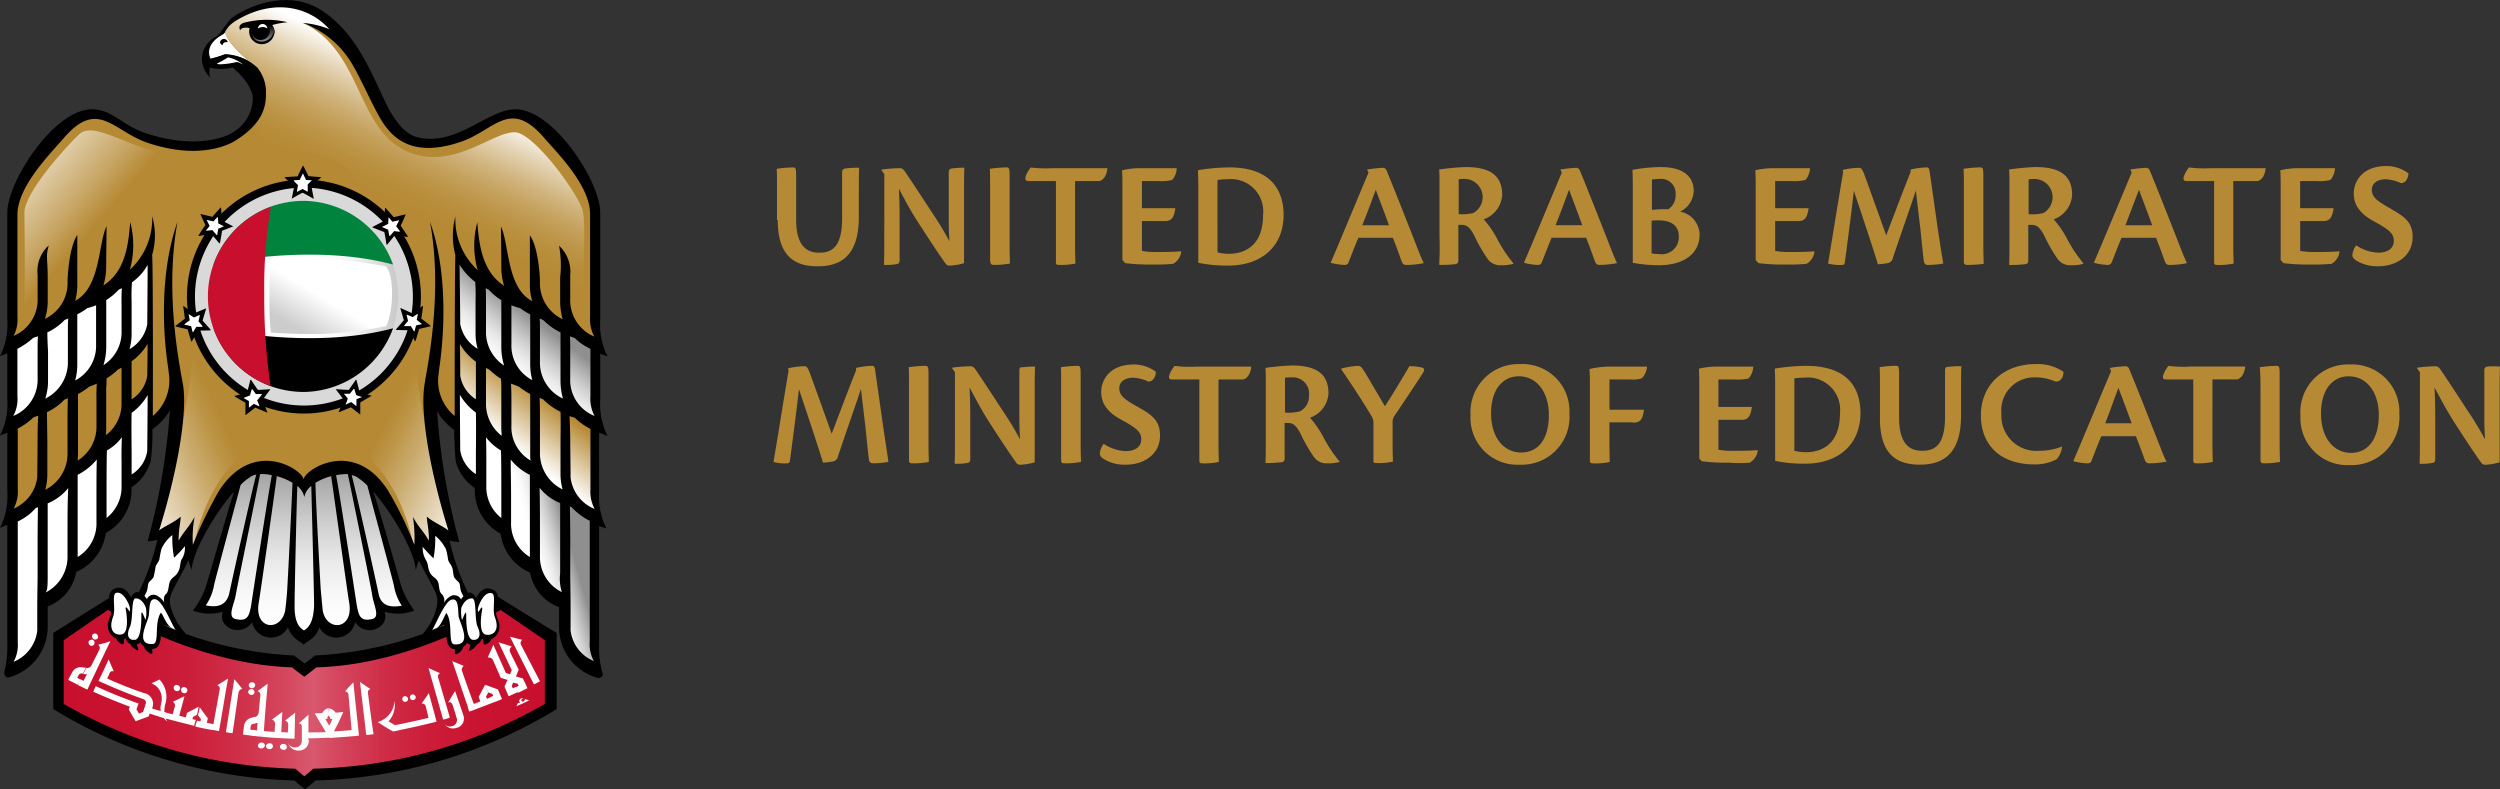 <svg xmlns="http://www.w3.org/2000/svg" xmlns:xlink="http://www.w3.org/1999/xlink" viewBox="0 0 233.243 73.63">
  <rect x="0" y="0" width="233.243" height="73.63" fill="#333333" stroke="none"/>
  <defs>
    <style>
      .cls-1 {
        fill: url(#linear-gradient);
      }

      .cls-17, .cls-2 {
        fill: #fff;
      }

      .cls-3 {
        fill: #b68a35;
      }

      .cls-4 {
        fill: url(#linear-gradient-2);
      }

      .cls-5 {
        fill: url(#linear-gradient-3);
      }

      .cls-6 {
        fill: url(#linear-gradient-4);
      }

      .cls-7 {
        fill: url(#linear-gradient-5);
      }

      .cls-8 {
        fill: url(#linear-gradient-6);
      }

      .cls-9 {
        fill: url(#linear-gradient-7);
      }

      .cls-10 {
        fill: url(#linear-gradient-8);
      }

      .cls-11 {
        fill: url(#linear-gradient-9);
      }

      .cls-12 {
        fill: url(#linear-gradient-10);
      }

      .cls-13 {
        fill: url(#linear-gradient-11);
      }

      .cls-14 {
        fill: url(#linear-gradient-12);
      }

      .cls-15 {
        fill: url(#linear-gradient-13);
      }

      .cls-16, .cls-17 {
        fill-rule: evenodd;
      }

      .cls-18 {
        fill: none;
      }

      .cls-19 {
        fill: #d9d9d9;
      }

      .cls-20 {
        fill: url(#linear-gradient-14);
      }

      .cls-21 {
        fill: #00843d;
      }

      .cls-22 {
        fill: url(#linear-gradient-15);
      }

      .cls-23 {
        fill: #c8102e;
      }
    </style>
    <linearGradient id="linear-gradient" y1="0.498" x2="1" y2="0.498" gradientUnits="objectBoundingBox">
      <stop offset="0" stop-color="#c8102e"/>
      <stop offset="0.142" stop-color="#c91331"/>
      <stop offset="0.256" stop-color="#cb1d3a"/>
      <stop offset="0.361" stop-color="#cf2e48"/>
      <stop offset="0.458" stop-color="#d4465d"/>
      <stop offset="0.517" stop-color="#d8586d"/>
      <stop offset="0.574" stop-color="#d4455c"/>
      <stop offset="0.663" stop-color="#cf2d48"/>
      <stop offset="0.758" stop-color="#cb1d39"/>
      <stop offset="0.864" stop-color="#c91331"/>
      <stop offset="1" stop-color="#c8102e"/>
    </linearGradient>
    <linearGradient id="linear-gradient-2" x1="0.415" y1="0.648" x2="0.585" y2="0.352" gradientUnits="objectBoundingBox">
      <stop offset="0" stop-color="#fff"/>
      <stop offset="1" stop-color="#b68a35"/>
    </linearGradient>
    <linearGradient id="linear-gradient-3" x1="-114.928" y1="0.648" x2="-114.758" y2="0.352" xlink:href="#linear-gradient-2"/>
    <linearGradient id="linear-gradient-4" x1="0.498" y1="0.901" x2="0.498" y2="-0.03" gradientUnits="objectBoundingBox">
      <stop offset="0" stop-color="#fff"/>
      <stop offset="0.16" stop-color="#f9f9f9"/>
      <stop offset="0.364" stop-color="#eaeaea"/>
      <stop offset="0.593" stop-color="#cfcfcf"/>
      <stop offset="0.837" stop-color="#ababab"/>
      <stop offset="1" stop-color="#8f8f8f"/>
    </linearGradient>
    <linearGradient id="linear-gradient-5" x1="0.376" y1="0.711" x2="0.568" y2="0.399" xlink:href="#linear-gradient-4"/>
    <linearGradient id="linear-gradient-6" x1="0.51" y1="0.495" x2="0.717" y2="0.377" xlink:href="#linear-gradient-4"/>
    <linearGradient id="linear-gradient-7" x1="16.525" y1="0.711" x2="16.717" y2="0.399" xlink:href="#linear-gradient-4"/>
    <linearGradient id="linear-gradient-8" x1="16.549" y1="0.495" x2="16.755" y2="0.377" xlink:href="#linear-gradient-4"/>
    <linearGradient id="linear-gradient-9" x1="-0.188" y1="0.803" x2="0.471" y2="0.371" gradientUnits="objectBoundingBox">
      <stop offset="0" stop-color="#fff"/>
      <stop offset="0.298" stop-color="#e6d7bb"/>
      <stop offset="0.635" stop-color="#ccae73"/>
      <stop offset="0.878" stop-color="#bc9446"/>
      <stop offset="1" stop-color="#b68a35"/>
    </linearGradient>
    <linearGradient id="linear-gradient-10" x1="1.143" y1="0.834" x2="0.539" y2="0.376" xlink:href="#linear-gradient-9"/>
    <linearGradient id="linear-gradient-11" x1="-0.143" y1="0.016" x2="0.377" y2="0.43" gradientUnits="objectBoundingBox">
      <stop offset="0" stop-color="#fff"/>
      <stop offset="0.103" stop-color="#fbf9f4"/>
      <stop offset="0.282" stop-color="#f1e8d7"/>
      <stop offset="0.517" stop-color="#e0cda9"/>
      <stop offset="0.795" stop-color="#c9a869"/>
      <stop offset="1" stop-color="#b68a35"/>
    </linearGradient>
    <linearGradient id="linear-gradient-12" x1="0.615" y1="0.3" x2="0.462" y2="0.619" gradientUnits="objectBoundingBox">
      <stop offset="0" stop-color="#fff"/>
      <stop offset="0.105" stop-color="#f2eadb"/>
      <stop offset="0.268" stop-color="#e0cda9"/>
      <stop offset="0.43" stop-color="#d1b57f"/>
      <stop offset="0.586" stop-color="#c5a25f"/>
      <stop offset="0.737" stop-color="#bd9548"/>
      <stop offset="0.878" stop-color="#b88d3a"/>
      <stop offset="1" stop-color="#b68a35"/>
    </linearGradient>
    <linearGradient id="linear-gradient-13" x1="0.691" y1="1.519" x2="0.454" y2="0.295" gradientUnits="objectBoundingBox">
      <stop offset="0" stop-color="#fff"/>
      <stop offset="1"/>
    </linearGradient>
    <linearGradient id="linear-gradient-14" x1="0.002" y1="0.5" x2="1.001" y2="0.5" gradientUnits="objectBoundingBox">
      <stop offset="0.011" stop-color="#d9d9d9"/>
      <stop offset="0.079" stop-color="#e6e6e6"/>
      <stop offset="0.185" stop-color="#f4f4f4"/>
      <stop offset="0.316" stop-color="#fdfdfd"/>
      <stop offset="0.544" stop-color="#fff"/>
      <stop offset="0.667" stop-color="#fbfbfb"/>
      <stop offset="0.784" stop-color="#f0f0f0"/>
      <stop offset="0.898" stop-color="#ddd"/>
      <stop offset="0.973" stop-color="#ccc"/>
    </linearGradient>
    <linearGradient id="linear-gradient-15" x1="0.426" y1="0.512" x2="-0.071" y2="1.015" gradientUnits="objectBoundingBox">
      <stop offset="0" stop-color="#fff"/>
      <stop offset="0.629" stop-color="#ccc"/>
    </linearGradient>
  </defs>
  <g id="Group_252" data-name="Group 252" transform="translate(0 -0.01)">
    <g id="Group_47" data-name="Group 47" transform="translate(0 0.01)">
      <g id="Group_46" data-name="Group 46" transform="translate(0 0)">
        <g id="Group_36" data-name="Group 36" transform="translate(4.97 55.701)">
          <path id="Path_87" data-name="Path 87" d="M56.843,171.5c-.032.032-.032.032-.065.032a35.219,35.219,0,0,1-17.052,5.424c-.292.227-.974.747-.974.747s-.715-.52-.974-.747a34.774,34.774,0,0,1-17.052-5.424c-.032-.032-.032-.032-.065-.032-.065.032-5.359,3.345-5.359,3.345v7.113a45.6,45.6,0,0,0,22.509,6.659c.26.26.974.812.974.812s.715-.552.974-.812a45.5,45.5,0,0,0,22.509-6.659v-7.113C62.2,174.846,56.875,171.532,56.843,171.5Z" transform="translate(-15.3 -171.5)"/>
        </g>
        <path id="Path_88" data-name="Path 88" class="cls-1" d="M59.063,175.2c-5.1,2.923-11.238,5.2-17.182,5.359-.162.13-1.137.877-1.137.877s-1.007-.747-1.137-.877c-5.944-.195-12.083-2.436-17.182-5.359L18.3,178.026v5.944a45.739,45.739,0,0,0,21.47,6.041h.13s.585.487.844.715h0c.292-.227.844-.715.844-.715h.13a45.366,45.366,0,0,0,21.47-6.041v-5.944Z" transform="translate(-12.356 -118.297)"/>
        <path id="Path_89" data-name="Path 89" class="cls-2" d="M61.343,6.794c-1.364.747-1.429,1.657-1.137,2.274a11.386,11.386,0,0,0,1.364-.422,4.734,4.734,0,0,1,2.793,1.039,4.876,4.876,0,0,0,.162-1.2A4,4,0,0,0,63.032,5.3a3.018,3.018,0,0,1-.325.162C61.571,6.112,61.7,6.6,61.343,6.794Z" transform="translate(-40.556 -3.582)"/>
        <path id="Path_90" data-name="Path 90" class="cls-3" d="M57.592,32.971c-.032-.325-.1-.65-.13-.974a57.4,57.4,0,0,1-.162-8.185,13.139,13.139,0,0,0-1.624-7.178c-1.137-1.981-3.151-4.58-5.587-4.9-2.241-.292-3.735,1.689-5.782,2.241a5.576,5.576,0,0,1-5.717-1.007c-.877-.844-3.963-7.276-4.807-8.607a5.976,5.976,0,0,0-4-2.826c-1.949-.455-5.424.357-6.171,1.3-.52.65-.78.552-.78,1.007-.032.78,1.559,2.4,2.858,3.281-1.007.065.52,2.339.292,2.891s-.195,3.443-3.508,4.093a14.271,14.271,0,0,1-6.5-.162c-2.079-.552-3.735-2.436-5.976-2.144-2.436.325-4.287,2.826-5.424,4.807a13.406,13.406,0,0,0-1.592,7.178,62.5,62.5,0,0,1-.162,8.185c-.032.325-.065.65-.13.974-.032-.065,11.466-6.041,11.79-6.4.52-.52.747-.844,1.332-1.462l.032,15.4s1.819-2.371,2.306-1.884c.292.292-.909,8.348-1.949,12.148.26,0,1.624-.812,1.819-.715.227.13.13,2.014.195,2.209.13-.227.617-1.1,1.007-1.007s.422,1.137.422,1.429c.325-.715.617-1.689.974-2.4.357-.682,1.072-1.981,1.559-2.728a8.806,8.806,0,0,1,2.923-2.6c1.234-.39,4.385-.065,4.937,1.592h.227c.877-2.241,4-2.306,5.554-1.1a23.257,23.257,0,0,1,3.151,4c.357.682,1.332,2.566,1.689,3.281,0-.292-.032-1.364.357-1.462s.877.78,1.007,1.007c.1-.162,0-2.079.195-2.209.195-.1,1.559.715,1.819.715A72.715,72.715,0,0,1,42.2,40.312a27.612,27.612,0,0,1,.032-4.32c.1,1.981.325,2.4,2.176,4.482.032-.52.162-14,.065-15.4.585.585.747,1.039,1.332,1.462C47.686,27.839,57.625,32.874,57.592,32.971Z" transform="translate(-1.823 -0.949)"/>
        <path id="Path_91" data-name="Path 91" class="cls-4" d="M131.2,99.671a.449.449,0,0,1,.1-.13,6.132,6.132,0,0,1,.65.65,22.05,22.05,0,0,1,2.306,3.183,22.819,22.819,0,0,0,2.891,2.988,80.191,80.191,0,0,0,6.918,5.035c.292-1.592-.1-4.775-.065-6.366.032-1.429,0-2.436-1.267-3.313a56.269,56.269,0,0,0-5.327-2.891c-1.527-.877-2.956-2.046-4.482-2.956a3.389,3.389,0,0,1-1.754-2.371A39.183,39.183,0,0,0,131.2,99.671Z" transform="translate(-88.491 -63.134)"/>
        <path id="Path_92" data-name="Path 92" class="cls-5" d="M16.035,99.671a.449.449,0,0,0-.1-.13,6.134,6.134,0,0,0-.65.65,24.831,24.831,0,0,0-2.306,3.183,22.822,22.822,0,0,1-2.891,2.988A75.381,75.381,0,0,1,3.173,111.4c-.292-1.592.1-4.775.065-6.366-.032-1.429,0-2.436,1.3-3.313a56.266,56.266,0,0,1,5.327-2.891c1.527-.877,2.956-2.046,4.482-2.956A3.389,3.389,0,0,0,16.1,93.5,39.232,39.232,0,0,1,16.035,99.671Z" transform="translate(-2.068 -63.134)"/>
        <path id="Path_93" data-name="Path 93" class="cls-2" d="M73.226,134.787c-1.169-1.169-4.028-1.429-5.911.909-1.884-2.339-4.742-2.079-5.911-.909-.227,1.169-3.313,11.368-3.7,12.44a2.959,2.959,0,0,0,2.566-.1c.195,2.891,1.949,1.169,2.371.78,1.364,2.469,2.631.942,3.346-.162,0,.909.39,1.364,1.364,2.079.974-.715,1.364-1.169,1.364-2.079.715,1.1,1.981,2.631,3.346.162.39.39,2.144,2.111,2.371-.78a3.064,3.064,0,0,0,2.566.1C76.506,146.155,73.421,135.956,73.226,134.787Z" transform="translate(-38.959 -90.422)"/>
        <path id="Path_94" data-name="Path 94" class="cls-2" d="M131.255,79.36c1.072,3.118,10.978,7.438,12.96,8.672,0-2.046-.195-3.346-.162-4.97.032-1.429,0-2.436-1.267-3.345-1.657-1.137-3.573-1.916-5.327-2.891-1.527-.877-2.956-2.046-4.482-2.956a3.389,3.389,0,0,1-1.754-2.371C131.027,73.579,131.222,79.425,131.255,79.36Z" transform="translate(-88.543 -48.28)"/>
        <path id="Path_95" data-name="Path 95" class="cls-2" d="M131.119,117.144a4.869,4.869,0,0,0,2.111,3.508c.032.844.52,2.988,2.274,3.67a4.7,4.7,0,0,0,2.793,3.735c0,1.527,1.884,2.858,2.858,3.086-.682,4.84,2.209,6.3,2.923,6.756,0-2.046-.195-10.426-.162-12.018.032-1.462-.032-2.4-1.267-3.346A77.824,77.824,0,0,1,131.021,111.2,37.555,37.555,0,0,0,131.119,117.144Z" transform="translate(-88.407 -75.085)"/>
        <path id="Path_96" data-name="Path 96" class="cls-2" d="M16.06,79.36C14.988,82.478,5.081,86.8,3.1,88.033c0-2.046.195-3.346.162-4.97-.032-1.429,0-2.436,1.3-3.345,1.657-1.137,3.573-1.916,5.327-2.891,1.527-.877,2.956-2.046,4.482-2.956A3.389,3.389,0,0,0,16.125,71.5C16.287,73.579,16.092,79.425,16.06,79.36Z" transform="translate(-2.093 -48.28)"/>
        <path id="Path_97" data-name="Path 97" class="cls-2" d="M16.06,117.144a4.769,4.769,0,0,1-2.111,3.508c-.032.844-.52,2.988-2.274,3.67a4.7,4.7,0,0,1-2.793,3.735c0,1.527-1.884,2.858-2.858,3.086.682,4.84-2.209,6.3-2.923,6.756,0-2.046.195-10.426.162-12.018-.032-1.462.032-2.4,1.3-3.346A77.823,77.823,0,0,0,16.19,111.2,40.5,40.5,0,0,1,16.06,117.144Z" transform="translate(-2.093 -75.085)"/>
        <path id="Path_98" data-name="Path 98" class="cls-6" d="M73.226,134.787c-1.169-1.169-4.028-1.429-5.911.909-1.884-2.339-4.742-2.079-5.911-.909-.227,1.169-3.313,11.368-3.7,12.44a2.959,2.959,0,0,0,2.566-.1c.195,2.891,1.949,1.169,2.371.78,1.364,2.469,2.631.942,3.346-.162,0,.909.39,1.364,1.364,2.079.974-.715,1.364-1.169,1.364-2.079.715,1.1,1.981,2.631,3.346.162.39.39,2.144,2.111,2.371-.78a3.064,3.064,0,0,0,2.566.1C76.506,146.155,73.421,135.956,73.226,134.787Z" transform="translate(-38.959 -90.422)"/>
        <path id="Path_99" data-name="Path 99" class="cls-7" d="M131.255,79.36c1.072,3.118,10.978,7.438,12.96,8.672,0-2.046-.195-3.346-.162-4.97.032-1.429,0-2.436-1.267-3.345-1.657-1.137-3.573-1.916-5.327-2.891-1.527-.877-2.956-2.046-4.482-2.956a3.389,3.389,0,0,1-1.754-2.371C131.027,73.579,131.222,79.425,131.255,79.36Z" transform="translate(-88.543 -48.28)"/>
        <path id="Path_100" data-name="Path 100" class="cls-8" d="M131.119,117.144a4.869,4.869,0,0,0,2.111,3.508c.032.844.52,2.988,2.274,3.67a4.7,4.7,0,0,0,2.793,3.735c0,1.527,1.884,2.858,2.858,3.086-.682,4.84,2.209,6.3,2.923,6.756,0-2.046-.195-10.426-.162-12.018.032-1.462-.032-2.4-1.267-3.346A77.824,77.824,0,0,1,131.021,111.2,37.555,37.555,0,0,0,131.119,117.144Z" transform="translate(-88.407 -75.085)"/>
        <path id="Path_101" data-name="Path 101" class="cls-9" d="M16.06,79.36C14.988,82.478,5.081,86.8,3.1,88.033c0-2.046.195-3.346.162-4.97-.032-1.429,0-2.436,1.3-3.345,1.657-1.137,3.573-1.916,5.327-2.891,1.527-.877,2.956-2.046,4.482-2.956A3.389,3.389,0,0,0,16.125,71.5C16.287,73.579,16.092,79.425,16.06,79.36Z" transform="translate(-2.093 -48.28)"/>
        <path id="Path_102" data-name="Path 102" class="cls-10" d="M15.992,117.144a4.769,4.769,0,0,1-2.111,3.508c-.032.844-.52,2.988-2.274,3.67a4.7,4.7,0,0,1-2.793,3.735c0,1.527-1.884,2.858-2.891,3.086.682,4.84-2.209,6.3-2.923,6.756,0-2.046.195-10.426.162-12.018-.032-1.462.032-2.436,1.3-3.346A52.231,52.231,0,0,0,16.09,111.2,37.555,37.555,0,0,1,15.992,117.144Z" transform="translate(-2.026 -75.085)"/>
        <path id="Path_103" data-name="Path 103" class="cls-11" d="M46.344,117.383c0-.455.227-1.754-.292-2.144-.325-.26-1.169.455-1.851.877,1.2-3.768,4.028-15.071,3.573-18.417a56.21,56.21,0,0,1,7.406,4.482c2.111,1.527,2.339,5.976.974,5.457-3.021-1.169-6.951,2.858-8.283,9.484C47.546,116.311,47.253,115.662,46.344,117.383Z" transform="translate(-29.844 -65.97)"/>
        <path id="Path_104" data-name="Path 104" class="cls-12" d="M101.531,117.383c0-.455-.227-1.754.292-2.144.325-.26,1.169.455,1.851.877-1.2-3.768-4.028-15.071-3.573-18.417a56.21,56.21,0,0,0-7.406,4.482c-2.111,1.527-2.339,5.976-.974,5.457,3.021-1.169,6.951,2.858,8.283,9.484C100.362,116.311,100.622,115.662,101.531,117.383Z" transform="translate(-61.353 -65.97)"/>
        <path id="Path_105" data-name="Path 105" class="cls-13" d="M26.393,38.128c-6.723,4.84-12.96-2.306-15.1-.292-1.3,1.234-5.1,5.457-5.1,7.308S6.417,55.733,5.8,56.35c1.819,0,11.011-5.782,11.563-6.3,1.819-1.819,2.4-.877,4.71-.877.812-.585,1.786-.974,2.728-1.527C28.147,45.6,26.49,41.506,26.393,38.128Z" transform="translate(-3.916 -25.302)"/>
        <path id="Path_106" data-name="Path 106" class="cls-14" d="M97.89,20.206c-.617-1.754-4.58-7.146-6.3-7.146-2.144,0-5.652,3.508-9.809,1.884-5-1.981-4.32-9.452-9.939-12.083a32.838,32.838,0,0,1,3.118,1.2c-2.7-4.84-9.03-2.858-10.394-.747-.195.844,1.332,2.371,2.663,3.41,1.2,1.851,1.332,2.014.357,5.229-.942,3.151,6.5,2.176,8.575,4.677,2.241,2.728,4.807,4.84,8.25,5.652a.961.961,0,0,1,.325.065c.682,1.851,6.041,6.983,13.739,9.484C97.4,30.438,98.507,21.993,97.89,20.206Z" transform="translate(-43.582 -0.721)"/>
        <g id="Group_37" data-name="Group 37" transform="translate(10.326 49.559)">
          <path id="Path_107" data-name="Path 107" class="cls-2" d="M31.892,161.947a.875.875,0,0,0,.844.357,2.122,2.122,0,0,1,.455,0c.13.033.292.52.487.552a8.493,8.493,0,0,0,.909,0c.325.032.617.422.974.422a.655.655,0,0,0,.585-.52c.1-.357-.065-1.494.292-1.786a6.726,6.726,0,0,0,.78.552c.195.065.682.292.844.325.1.032-.974-1.689-1.007-2.046-.13-1.169.909-2.728,1.234-3.41.13-.325.487-1.494.617-1.819s.26-1.137-.065-.909c-1.169.812-.877-1.169-1.234-1.072-.909.195-1.1,1.656-1.332,2.371a20.009,20.009,0,0,1-1.689,3.7c-.227-.13-.617,0-.942.52-.357-.422-.715-.974-1.267-.942-.715.065-.422,1.1-.357,1.559.032.292-.26,1.4-.227,1.657.032.13.065.325.1.455Z" transform="translate(-31.792 -152.589)"/>
        </g>
        <g id="Group_38" data-name="Group 38" transform="translate(39.13 49.526)">
          <path id="Path_108" data-name="Path 108" class="cls-2" d="M127.692,161.847a1.4,1.4,0,0,1-1.072.487,1.341,1.341,0,0,0-.617.292c-.13.13-.357.1-.552.13s-.325.065-.52.1c-.325.032-.617.357-.974.39a.688.688,0,0,1-.617-.552c-.1-.357-.292-1.559-.487-1.462s-1.007.422-1.462.585c-.1.032.909-1.754,1.039-2.079a1.207,1.207,0,0,0-.032-1.1c-.032-.1-.78-1.494-1.072-2.176-.13-.325-.585-1.657-.715-1.981s-.26-1.137.065-.909c1.169.812.877-1.169,1.267-1.072.877.195,1.1,1.657,1.332,2.371.162.585.487,1.2.682,1.754a6.928,6.928,0,0,1,.747,2.274.712.712,0,0,1,.357-.227c.39-.032.617-.065.715.455.325-.52.747-1.007,1.267-.942.715.065.487,1.1.422,1.527a1.492,1.492,0,0,0,.1.747C127.984,161.49,127.692,161.847,127.692,161.847Z" transform="translate(-120.472 -152.489)"/>
        </g>
        <path id="Path_109" data-name="Path 109" class="cls-15" d="M74.174,6.907a1.145,1.145,0,0,1-2.274,0A1.087,1.087,0,0,1,73.037,5.9,1.11,1.11,0,0,1,74.174,6.907Z" transform="translate(-48.546 -3.987)"/>
        <g id="Group_39" data-name="Group 39" transform="translate(20.528 3.635)">
          <path id="Path_110" data-name="Path 110" d="M63.817,11.492h.1a.365.365,0,0,0-.715,0c0,.162.13.26.325.292-.065,0-.065-.032-.065-.065C63.46,11.59,63.622,11.492,63.817,11.492Z" transform="translate(-63.2 -11.2)"/>
        </g>
        <path id="Path_111" data-name="Path 111" class="cls-16" d="M69.979,7.005c.325,1.1,2.046.52,1.527-.715a8.007,8.007,0,0,1,1.754-.357A8.336,8.336,0,0,0,69.134,6c-.52.227-.357.552-.292.682.1-.26.552-.292.877-.195a1.181,1.181,0,1,0,2.306.13C71.83,8.044,70.044,8.044,69.979,7.005Z" transform="translate(-46.431 -3.858)"/>
        <path id="Path_112" data-name="Path 112" class="cls-17" d="M74.977,7.322a.78.78,0,0,0-.877,0,.438.438,0,0,1,.455-.422A.454.454,0,0,1,74.977,7.322Z" transform="translate(-50.032 -4.662)"/>
        <path id="Path_113" data-name="Path 113" d="M56,40.413c.26.1.487.195.682.26A6.483,6.483,0,0,1,56,37.327v-4.32c.26.1.487.195.682.26A6.483,6.483,0,0,1,56,29.922V19.82c0-2.793-4.255-9.517-7.86-9.614-2.566-.065-5.554,3.54-9.224,2.6-1.169-.292-2.111-1.559-2.891-3.118-1.364-2.793-2.7-6.529-6.009-8.7-3.67-2.371-7.925.292-8.412.715-.422.39-1.072,1.527-1.429,1.721A2.38,2.38,0,0,0,18.839,5.4a2.432,2.432,0,0,0,.78,1.851,1.567,1.567,0,0,1-.032-.942,4.206,4.206,0,0,0,2.111,0,7.542,7.542,0,0,1,1.429,1.559c.455.877.455,1.007.455,1.364a3.719,3.719,0,0,1-1.689,3.021c-1.332.942-4.515,1.494-8.445.13-2.144-.747-3.021-2.209-4.937-2.176C4.937,10.3.682,17.027.682,19.82V29.889A6.431,6.431,0,0,1,0,33.235c.195-.065.422-.162.682-.26v4.32A6.432,6.432,0,0,1,0,40.64c.195-.065.422-.162.682-.26V45.9A6.432,6.432,0,0,1,0,49.247c.195-.065.422-.162.682-.26V60.161A8.776,8.776,0,0,1,.422,62.6c-.1.325.13.747.487.585a4.908,4.908,0,0,0,3.54-4.84V56.588a4.21,4.21,0,0,0,2.663-3.216,4.649,4.649,0,0,0,2.761-3.638,4.6,4.6,0,0,0,2.4-4.255,4.419,4.419,0,0,0,1.786-2.436,19.967,19.967,0,0,0,.162-2.988A5.763,5.763,0,0,0,15.851,38.3a62.657,62.657,0,0,1-2.079,12.213,6.056,6.056,0,0,0,.909-.13,23.691,23.691,0,0,1-1.721,4.872H12.7a.689.689,0,0,0-.455.487c-.292-.422-.617-1.1-1.462-.844-.812.26-.65,1.267-.487,1.721.292.877-.357,1.169-.227,1.916a1.3,1.3,0,0,0,.747,1.039,1.15,1.15,0,0,0,.52.52c.26.1.227-.13.227-.455.065,0,.1-.032.162-.065a.852.852,0,0,0,.422.52,1.379,1.379,0,0,0,.585.552c.325.162.1-.195.032-.52a1.741,1.741,0,0,0,.357-.162.505.505,0,0,0,.195.26c.032.032.065.032.1.065.065.325.325.52.65.715.227.065.13-.195.13-.455.325,0,.617-.162.747-.715.195-.747-.227-.682.227-1.559.1,0,.747.292.877.325-.617-.26-.974-1.754-1.1-1.332-.552.974-.065,2.793-.682,2.826-1.754.13-.455-2.079-.39-2.631.1-.715,0-1.721.682-1.527.617.195,1.4,2.176,1.786,2.793.065.1.942.617.974.39a6.186,6.186,0,0,1-1.4-2.5,1.928,1.928,0,0,1,.1-1.3c.162-.422,1.169-2.176,1.559-3.021.1.357.227.65.292.909.13-1.819,2.176-5.294,3.963-7.341-.65,2.079-2.111,7.146-2.533,8.575a7.434,7.434,0,0,1-1.3,2.533,4.285,4.285,0,0,0,2.793.1,1.165,1.165,0,0,0,.26,1.267,1.6,1.6,0,0,0,2.469-.292,1.792,1.792,0,0,0,3.346.487c.357,1.072,1.072,1.234,1.462,1.624.422-.422,1.137-.552,1.462-1.624a1.792,1.792,0,0,0,3.346-.487,1.583,1.583,0,0,0,2.469.292,1.165,1.165,0,0,0,.26-1.267,4.285,4.285,0,0,0,2.793-.1,8.185,8.185,0,0,1-1.3-2.533c-.39-1.4-1.851-6.5-2.533-8.575,1.786,2.046,3.833,5.522,3.963,7.341a7.227,7.227,0,0,1,.292-.909c.422.844,1.4,2.6,1.559,3.021a1.909,1.909,0,0,1,.1,1.3,5.588,5.588,0,0,1-1.267,2.5c.032.227.78-.195.812-.26.39-.617,1.2-2.7,1.819-2.891.682-.227.617.812.682,1.527.065.552,1.364,2.761-.39,2.631-.617-.032-.13-1.851-.682-2.826-.1-.455-.455,1.137-1.1,1.4.13-.032.747-.357.844-.39.422.877.065.812.26,1.559.13.52.422.715.747.715-.032.26-.1.52.13.455a1.075,1.075,0,0,0,.65-.715c.032-.032.065-.032.1-.065a.4.4,0,0,0,.195-.26,1.741,1.741,0,0,0,.357.162c-.065.325-.292.65.032.52a1.926,1.926,0,0,0,.585-.552.772.772,0,0,0,.422-.52c.065.032.1.032.162.065,0,.325-.032.552.227.455a.96.96,0,0,0,.52-.487,1.3,1.3,0,0,0,.747-1.039c.1-.747-.52-1.007-.227-1.916.13-.455.325-1.462-.52-1.721-.812-.26-1.169.422-1.462.844a.689.689,0,0,0-.455-.487.356.356,0,0,0-.26,0,21.918,21.918,0,0,1-1.721-4.872,5.1,5.1,0,0,0,.909.13,62.657,62.657,0,0,1-2.079-12.213,5.615,5.615,0,0,0,1.592,1.754c.032,1.332.1,2.5.162,2.988A4.419,4.419,0,0,0,44.3,45.545a4.6,4.6,0,0,0,2.4,4.255,4.649,4.649,0,0,0,2.761,3.638,4.182,4.182,0,0,0,2.7,3.216v1.754a4.882,4.882,0,0,0,3.475,4.807c.357.162.682-.13.585-.39a8.251,8.251,0,0,1-.325-2.6V49.085c.26.1.487.162.682.227a6.483,6.483,0,0,1-.682-3.346V40.413ZM21.957,5.821h0a4.514,4.514,0,0,1-1.721.13,10.714,10.714,0,0,0,1.039-.585,3.408,3.408,0,0,1,1.4.65C22.347,5.853,22.282,5.723,21.957,5.821ZM3.508,50.709V53.86c0,.39-.032,1.559-.032,2.891h0v2.111a3.585,3.585,0,0,1-2.209,2.891,3.224,3.224,0,0,0,.39-1.819V48.663A5.131,5.131,0,0,0,3.346,47.4c.065-.032.13-.032.195-.065C3.508,49.085,3.508,50.449,3.508,50.709Zm0-9.647c0,.52-.032,3.151-.032,3.475a3.635,3.635,0,0,1-2.209,2.923,3.278,3.278,0,0,0,.39-1.851V39.991a6.061,6.061,0,0,0,1.462-1.039c.13-.065.292-.1.455-.162C3.508,39.536,3.508,40.51,3.508,41.062ZM1.234,38.821a3.278,3.278,0,0,0,.39-1.851V32.552a6.924,6.924,0,0,0,1.462-1.007c.13-.065.292-.1.455-.162-.032.357-.032.747-.032,1.2v2.7A3.663,3.663,0,0,1,1.234,38.821Zm3.183-7.8a5.4,5.4,0,0,0,1.624-1.169,2.239,2.239,0,0,0,.325-.13c-.032.357-.032.747-.032,1.234v2.761A3.766,3.766,0,0,1,4.222,37.2a5.272,5.272,0,0,0,.26-1.689v-2.7C4.45,32.2,4.417,31.578,4.417,31.026ZM6.3,49.085v2.761a3.741,3.741,0,0,1-2.046,3.443c.195-.227.195-.78.195-1.754V52.528h0V46.974a4.862,4.862,0,0,0,1.916-1.429C6.3,46.844,6.3,48.63,6.3,49.085Zm0-9.614v2.761a3.777,3.777,0,0,1-2.079,3.475,5.443,5.443,0,0,0,.195-1.527v-.065h0v-1.2h0V41.322c0-.682-.032-1.949-.032-2.858a5.4,5.4,0,0,0,1.624-1.169,2.239,2.239,0,0,0,.325-.13C6.3,37.944,6.3,38.984,6.3,39.471Zm.715-3.963a5.685,5.685,0,0,0,.195-1.559V29.337a5.678,5.678,0,0,0,.942-.585,5.939,5.939,0,0,0,.812-.26V32.13A3.65,3.65,0,0,1,7.016,35.508ZM9,46.227v2.5a3.641,3.641,0,0,1-1.754,3.248V44.31A5.6,5.6,0,0,0,9.03,42.881C9,43.856,9,45.512,9,46.227ZM9,37.2v2.5a3.725,3.725,0,0,1-1.754,3.281c0-.195.032-.357.032-.552V36.775a7.156,7.156,0,0,0,1.039-.682c.227-.1.455-.162.715-.292A13.851,13.851,0,0,0,9,37.2Zm.942-1.884a6.008,6.008,0,0,0,1.039-.812,3.544,3.544,0,0,0,.357-.195v3.248a3.655,3.655,0,0,1-1.462,3.053,5.505,5.505,0,0,0,.032-.747v-3.7A6.8,6.8,0,0,0,9.939,35.313Zm1.4,7.5v2.5a3.688,3.688,0,0,1-1.4,3.021V45.252c0-.325,0-2.176.032-3.216a4.509,4.509,0,0,0,1.4-1.234C11.336,41.452,11.336,42.329,11.336,42.816Zm0-14.454v2.5a3.651,3.651,0,0,1-1.689,3.216,5.916,5.916,0,0,0,.26-1.786V28.005a5.823,5.823,0,0,0,1.169-.974c.1-.032.195-.1.292-.13C11.336,27.258,11.336,27.713,11.336,28.362Zm2.4,13.707a3.131,3.131,0,0,1-1.462,2.209V42.492c0-.422-.032-2.826,0-3.963a5.356,5.356,0,0,0,1.494-1.657C13.772,38.821,13.739,41.517,13.739,42.069Zm-1.462-8.348A5.668,5.668,0,0,0,13.772,32.1c0,1.364-.032,2.6-.032,2.956a3.131,3.131,0,0,1-1.462,2.209v-3.54Zm1.462-3.475a3.4,3.4,0,0,1-1.657,2.339,5.369,5.369,0,0,0,.195-1.494V28.07a15.507,15.507,0,0,1,.032-1.721,4.858,4.858,0,0,0,1.462-1.624C13.772,26.641,13.739,29.662,13.739,30.246Zm-2.014,26.6c.065.26.357,2.144-.325,2.339-.617.162-1.364-.292-.844-1.657.26-.682-.162-2.111.292-2.209.552-.13,1.039.682,1.234,1.267a1.341,1.341,0,0,1,.032.487C11.92,56.848,11.693,56.426,11.726,56.848Zm1.916.617c-.032.13-.032.26-.065.39-.13-.292-.39-1.039-.39-.52,0,.357.032,2.339-.617,2.371-.65.065-.78-.52-.455-1.2s.1-2.631.52-2.663c.455-.032.812.422.974.877A2.538,2.538,0,0,1,13.642,57.465ZM16.63,53.34c-.195.422-.552.52-.715.812-.227.357-.13.942-.39,1.234-.195.195-.292.357-.195.844a1.668,1.668,0,0,0-.585-.585.677.677,0,0,0-1.039.26,1.785,1.785,0,0,0-.227-.292l.195-.39c.13-.292.1-.682.195-.844.065-.13.325-.292.455-.52a9.216,9.216,0,0,0,.195-1.007c.1-.26.26-.357.357-.682a8.523,8.523,0,0,1,.195-.974,3.533,3.533,0,0,1,1.007-1.267,9.839,9.839,0,0,0,.162,2.111,9.707,9.707,0,0,0,1.007-1.072,1.947,1.947,0,0,1-.325,1.267C16.76,52.69,16.857,52.918,16.63,53.34ZM19.2,56.491a4.827,4.827,0,0,0,.78-1.949c.162-.682,2.014-7.568,2.469-9.289a4.757,4.757,0,0,1,.812-.682,1.716,1.716,0,0,1,.65-.292C23.451,46,21.7,53.892,21.372,55.451,21.08,56.491,20.3,56.718,19.2,56.491Zm4.255-.13c-.195,1.039-.292,1.689-1.494,1.4-.78-.195-.1-1.4.032-2.241.13-.747,2.014-9.874,2.274-11.271a3.326,3.326,0,0,1,1.1.1C25.14,45.317,23.451,56.328,23.451,56.361Zm3.346-1.4c-.065,1.007-.162,1.754-.195,2.014-.39,1.981-2.891,1.819-2.469-.715.13-.682,1.429-9.874,1.689-11.823a5.352,5.352,0,0,1,1.462.617C27.251,46.064,26.991,51.521,26.8,54.964Zm1.559,3.865c-.487-.292-.877-.812-.877-2.274,0-1.332.195-9.842.26-11.206a1.89,1.89,0,0,1,.65,1.039,1.725,1.725,0,0,1,.65-1.039c.032,1.364.26,9.874.26,11.206C29.233,58.017,28.843,58.537,28.356,58.829Zm1.754-1.851c-.032-.26-.1-1.007-.195-2.014-.195-3.443-.487-8.9-.487-9.907a5.352,5.352,0,0,1,1.462-.617c.292,1.949,1.559,11.141,1.689,11.823C33,58.8,30.467,58.959,30.11,56.978Zm4.645.78c-1.2.292-1.3-.357-1.494-1.4,0-.032-1.689-11.043-1.916-12.018a6.63,6.63,0,0,1,1.1-.1c.26,1.2,2.176,10.589,2.274,11.271C34.819,56.361,35.5,57.563,34.754,57.757Zm1.981-3.183a4.862,4.862,0,0,0,.747,1.949c-1.1.195-1.884,0-2.144-1.007-.325-1.592-2.079-9.452-2.533-11.173a1.334,1.334,0,0,1,.65.292,4.757,4.757,0,0,1,.812.682C34.722,47.006,36.573,53.86,36.736,54.574Zm7.893,2.046c.195-.585.65-1.4,1.234-1.267.455.1.032,1.494.292,2.209.52,1.332-.195,1.786-.844,1.657-.715-.162-.39-2.046-.325-2.339.032-.455-.195,0-.357.227C44.563,56.978,44.563,56.913,44.628,56.621Zm-.585-.78c.455.032.195,1.981.52,2.663s.195,1.267-.455,1.2-.617-2.046-.617-2.371c0-.487-.26.26-.39.52a1.63,1.63,0,0,1-.065-.39,2.828,2.828,0,0,1,0-.747C43.232,56.231,43.589,55.809,44.044,55.841Zm-1.657-1.949c.13.227.39.39.455.52.1.162.065.552.195.844l.195.39a1.785,1.785,0,0,0-.227.292.7.7,0,0,0-1.039-.26,1.608,1.608,0,0,0-.552.585.819.819,0,0,0-.227-.844c-.292-.292-.162-.877-.39-1.234-.162-.292-.52-.357-.715-.812-.195-.422-.1-.65-.325-1.072a2.23,2.23,0,0,1-.325-1.267,14.3,14.3,0,0,0,1.007,1.072,9.839,9.839,0,0,0,.162-2.111,3.831,3.831,0,0,1,1.007,1.267,7.341,7.341,0,0,1,.195.974c.1.325.26.422.357.682C42.29,53.145,42.257,53.632,42.387,53.892Zm.13-18.709v0ZM44.4,42.459v1.786a3.236,3.236,0,0,1-1.462-2.209c0-.552-.032-3.248-.032-5.2A5.356,5.356,0,0,0,44.4,38.5C44.433,39.666,44.4,42.037,44.4,42.459ZM42.907,32.1A5.356,5.356,0,0,0,44.4,33.754v3.508a3.236,3.236,0,0,1-1.462-2.209C42.939,34.7,42.939,33.462,42.907,32.1Zm.032-1.851c0-.585-.032-3.573-.065-5.554a6.07,6.07,0,0,0,1.462,1.624,15.507,15.507,0,0,1,.032,1.721v3.021a5.208,5.208,0,0,0,.195,1.494A3.4,3.4,0,0,1,42.939,30.246Zm3.833,15.006v3.086a3.688,3.688,0,0,1-1.4-3.021v-2.5c0-.455,0-1.332-.032-2.014a4.969,4.969,0,0,0,1.4,1.234C46.772,43.076,46.772,44.928,46.772,45.252Zm-1.429-7.665V34.339a3.543,3.543,0,0,1,.357.195,6.008,6.008,0,0,0,1.039.812,8.211,8.211,0,0,1,.032.877v3.7c0,.26.032.52.032.747A3.768,3.768,0,0,1,45.343,37.587Zm0-6.723v-2.5c0-.65,0-1.1-.032-1.462.1.032.195.1.292.13a5.039,5.039,0,0,0,1.169.974v4.32a5.916,5.916,0,0,0,.26,1.786A3.711,3.711,0,0,1,45.343,30.863Zm4.093,16.857v4.255a3.641,3.641,0,0,1-1.754-3.248v-2.5c0-.715-.032-2.371-.032-3.346a5.268,5.268,0,0,0,1.786,1.429ZM47.714,39.7V37.2c0-.942-.032-.942-.032-1.4.26.1.52.195.747.292a7.157,7.157,0,0,0,1.039.682v5.652a2.972,2.972,0,0,0,.032.552A3.615,3.615,0,0,1,47.714,39.7Zm0-7.568V28.492a5.939,5.939,0,0,0,.812.26,5.678,5.678,0,0,0,.942.585v4.58a5.685,5.685,0,0,0,.195,1.559A3.615,3.615,0,0,1,47.714,32.13Zm2.663,19.716V49.085c0-.487,0-2.241-.032-3.573a4.569,4.569,0,0,0,1.916,1.429V52.5h0V53.5a4.106,4.106,0,0,0,.162,1.754A3.644,3.644,0,0,1,50.377,51.846Zm0-9.647V39.438c0-.487,0-1.527-.032-2.306.1.032.227.1.325.13a6.037,6.037,0,0,0,1.624,1.169c.032.909,0,2.176,0,2.858v1.592h0v1.2h0v.065a5.443,5.443,0,0,0,.195,1.527A3.759,3.759,0,0,1,50.377,42.2Zm0-8.477V30.961c0-.487,0-.909-.032-1.234.1.032.227.1.325.13a6.037,6.037,0,0,0,1.624,1.169v4.482a6.438,6.438,0,0,0,.227,1.689A3.7,3.7,0,0,1,50.377,33.722Zm2.858,25.108V56.718h0c0-1.332-.032-2.5-.032-2.891V50.677c0-.26,0-1.624-.032-3.41.065.032.13.032.162.065A5.9,5.9,0,0,0,55.022,48.6V59.869a3.225,3.225,0,0,0,.39,1.819A3.514,3.514,0,0,1,53.236,58.829Zm0-14.259c0-.325-.032-2.956-.032-3.475,0-.552-.032-1.527-.065-2.274a2.858,2.858,0,0,0,.487.162,6.061,6.061,0,0,0,1.462,1.039v5.619a3.45,3.45,0,0,0,.39,1.851A3.609,3.609,0,0,1,53.236,44.57ZM53.2,35.313V32.585c0-.455,0-.844-.032-1.2.162.065.292.1.455.162a5.135,5.135,0,0,0,1.462,1.007V36.97a3.45,3.45,0,0,0,.39,1.851A3.6,3.6,0,0,1,53.2,35.313Zm0-7.438V26.9h0V25.7a3.313,3.313,0,0,0-1.039-2.761,10.086,10.086,0,0,1,.1,2.956V28.1a6.438,6.438,0,0,0,.227,1.689,3.692,3.692,0,0,1-2.111-3.475c0-.617-.162-3.248-.942-4.352v4.547a4.832,4.832,0,0,0,.227,1.592c-2.4-1.2-2.144-5.327-2.923-6.951,0,1.4.032,2.371.032,3.735a5.916,5.916,0,0,0,.26,1.786c-2.079-1.332-2.339-3.963-2.5-5.911a8.412,8.412,0,0,0,.032,4.45,6.443,6.443,0,0,1-2.079-5,7.076,7.076,0,0,0,0,3.605c-.065,1.527-.065,13.674-.065,15.006a4.26,4.26,0,0,1-1.527-3.67c.032-.292.065-.585.1-.844.552-3.8.682-9.257-.877-13.609,1.267,6.821-.325,13.837-.52,15.266-.39,2.533.455,7.763,2.241,13.544-.357-.325-1.527-.844-2.014-1.3,0,.52.195,1.072.195,2.241-.617-1.039-.844-1.072-1.494-2.209a12.2,12.2,0,0,1,.13,2.6A32.937,32.937,0,0,0,36.216,45.8C33,40.77,28.323,43.888,28.323,44.765c0-.877-4.645-4-7.893,1.039a40.405,40.405,0,0,0-2.436,5.035,10.436,10.436,0,0,1,.162-2.6c-.65,1.137-.877,1.169-1.494,2.209,0-1.137.195-1.721.195-2.241-.487.487-1.657.974-2.014,1.3,1.786-5.782,2.631-11.011,2.241-13.544-.227-1.4-1.786-8.445-.52-15.266-1.559,4.385-1.462,9.842-.877,13.609.032.26.065.552.1.844a4.347,4.347,0,0,1-1.527,3.67c0-1.332.032-13.479-.065-15.039a6.426,6.426,0,0,0,0-3.605,6.443,6.443,0,0,1-2.079,5,8.426,8.426,0,0,0,.032-4.45c-.162,1.949-.39,4.58-2.5,5.911a5.916,5.916,0,0,0,.26-1.786c0-1.4.032-2.371.032-3.735-.78,1.592-.552,5.717-2.923,6.951a5.765,5.765,0,0,0,.195-1.592V21.931c-.747,1.137-.909,3.735-.909,4.385A3.677,3.677,0,0,1,4.19,29.759a5.272,5.272,0,0,0,.26-1.689V25.861c0-1.754-.195-1.916.1-2.956a3.242,3.242,0,0,0-1.039,2.761v1.2h0v.974a3.672,3.672,0,0,1-2.241,3.508,3.292,3.292,0,0,0,.357-1.786V20.047c0-2.663,3.118-5.749,4.287-7.113,3.216-3.768,4.612-.715,7.828.39,5.359,1.819,8.218-.195,8.218-.195,2.858-1.786,2.858-3.508,2.858-4.58A3.653,3.653,0,0,0,24,6.308a4.908,4.908,0,0,0-3.021-1.234,9.776,9.776,0,0,1-1.364.422c-.292-.585-.227-1.527,1.137-2.274.39-.195.227-.682,1.4-1.364C25.53-.123,28.81.592,30.727,2.735a8.1,8.1,0,0,0-2.469-.585A8.88,8.88,0,0,1,33,6.243c.52.877,1.657,3.313,2.046,4.028.844,1.559,2.4,4.84,7.893,2.988,3.216-1.072,4.612-4.125,7.828-.39,1.169,1.364,4.287,4.417,4.287,7.113v9.582a3.45,3.45,0,0,0,.39,1.851A3.675,3.675,0,0,1,53.2,27.875Z" transform="translate(0 -0.01)"/>
        <path id="Path_114" data-name="Path 114" class="cls-18" d="M44.261,155.911A9.839,9.839,0,0,1,44.1,153.8a3.831,3.831,0,0,0-1.007,1.267,7.341,7.341,0,0,0-.195.974c-.1.325-.26.422-.357.682-.13.26-.1.747-.195,1.007-.13.227-.39.39-.455.52-.1.162-.065.552-.195.844l-.195.39a1.786,1.786,0,0,1,.227.292.7.7,0,0,1,1.039-.26,1.985,1.985,0,0,1,.585.585.894.894,0,0,1,.195-.844c.292-.292.162-.877.39-1.234.162-.292.52-.357.715-.812.227-.422.1-.65.325-1.072a2.522,2.522,0,0,0,.325-1.267C45.008,155.164,44.716,155.489,44.261,155.911Z" transform="translate(-28.021 -103.848)"/>
        <path id="Path_115" data-name="Path 115" class="cls-18" d="M123.576,155.067a3.533,3.533,0,0,0-1.007-1.267,9.839,9.839,0,0,1-.162,2.111,9.7,9.7,0,0,1-1.007-1.072,2.16,2.16,0,0,0,.325,1.267c.227.422.1.65.325,1.072s.552.52.715.812c.227.357.13.942.39,1.234a.819.819,0,0,1,.227.844,1.932,1.932,0,0,1,.552-.585.677.677,0,0,1,1.039.26,1.785,1.785,0,0,1,.227-.292l-.195-.39c-.13-.292-.1-.682-.195-.844-.065-.13-.325-.292-.455-.52a9.218,9.218,0,0,1-.195-1.007,3.36,3.36,0,0,1-.357-.682C123.739,155.911,123.674,155.294,123.576,155.067Z" transform="translate(-81.969 -103.848)"/>
        <path id="Path_116" data-name="Path 116" class="cls-18" d="M130.9,108.462v0Z" transform="translate(-88.383 -73.127)"/>
        <path id="Path_117" data-name="Path 117" class="cls-2" d="M63.339,16.5a10.714,10.714,0,0,1-1.039.585c.162.162,1.462-.065,1.721-.13h0c.325-.065.357.065.715.195A3.408,3.408,0,0,0,63.339,16.5Z" transform="translate(-42.065 -11.144)"/>
        <path id="Path_118" data-name="Path 118" class="cls-19" d="M76.018,63.459A10.459,10.459,0,1,1,65.559,53,10.452,10.452,0,0,1,76.018,63.459Z" transform="translate(-37.203 -35.789)"/>
        <path id="Path_119" data-name="Path 119" class="cls-20" d="M77.4,66.667a8.892,8.892,0,0,1-8.9,8.9,9.563,9.563,0,0,1-3.053-.52,8.9,8.9,0,0,1,.032-16.728A9.214,9.214,0,0,1,68.5,57.8,8.865,8.865,0,0,1,77.4,66.667Z" transform="translate(-40.242 -39.03)"/>
        <path id="Path_120" data-name="Path 120" class="cls-21" d="M78.06,63.644h0c-7.763-2.079-16.76,0-16.76,0a8.92,8.92,0,0,1,5.392-5.424,9.214,9.214,0,0,1,3.021-.52A8.971,8.971,0,0,1,78.06,63.644Z" transform="translate(-41.389 -38.962)"/>
        <path id="Path_121" data-name="Path 121" d="M78.06,94.3h0c-7.763,2.079-16.76,0-16.76,0a8.92,8.92,0,0,0,5.392,5.424,9.214,9.214,0,0,0,3.021.52A8.971,8.971,0,0,0,78.06,94.3Z" transform="translate(-41.389 -63.674)"/>
        <rect id="Rectangle_303" data-name="Rectangle 303" class="cls-18" width="10.758" height="4.833" transform="translate(25.139 30.996)"/>
        <rect id="Rectangle_304" data-name="Rectangle 304" class="cls-18" width="10.758" height="4.833" transform="translate(25.263 19.492)"/>
        <path id="Path_122" data-name="Path 122" class="cls-22" d="M81.915,74.243a46.7,46.7,0,0,1,6.334.715c.812.812.747,4.158.032,5.587a39.043,39.043,0,0,1-5.782.715,47.258,47.258,0,0,1-4.97-.13,29.559,29.559,0,0,1-.13-3.378c0-2.4.1-3.41.1-3.41A39.816,39.816,0,0,1,81.915,74.243Z" transform="translate(-52.26 -50.113)"/>
        <path id="Path_123" data-name="Path 123" class="cls-23" d="M64.962,67.585a56.882,56.882,0,0,0,.585,8.542A8.9,8.9,0,0,1,65.579,59.4,45.15,45.15,0,0,0,64.962,67.585Z" transform="translate(-40.309 -40.11)"/>
        <rect id="Rectangle_305" data-name="Rectangle 305" class="cls-18" width="4.677" height="14.811" transform="translate(20.315 20.417)"/>
        <g id="Group_42" data-name="Group 42" transform="translate(16.37 15.457)">
          <g id="Group_40" data-name="Group 40" transform="translate(1.072 1.299)">
            <path id="Path_124" data-name="Path 124" d="M64.613,73.427A10.913,10.913,0,1,1,75.527,62.514,10.937,10.937,0,0,1,64.613,73.427Zm0-21.08A10.166,10.166,0,1,0,74.78,62.513,10.2,10.2,0,0,0,64.613,52.347Z" transform="translate(-53.7 -51.6)"/>
          </g>
          <g id="Group_41" data-name="Group 41">
            <path id="Path_125" data-name="Path 125" d="M99.846,110.594l-1.137-.325-.292-1.137a.032.032,0,0,0-.032-.032h-.032s-.52.747-.65.942c-.26,0-1.169-.065-1.169-.065H96.5v.032l.715.942c-.1.227-.455,1.137-.455,1.137v.032h.032l1.1-.455.877.682h0v-1.137c.227-.13,1.007-.585,1.007-.585.065,0,.065,0,.065-.032h0" transform="translate(-81.526 -89.124)"/>
            <path id="Path_126" data-name="Path 126" class="cls-2" d="M100.457,112.48h0v-.032l-.13-.032-.39-.13-.065-.227-.1-.325h0l-.032-.032h-.032l-.357.455H98.8l.357.455-.1.292-.1.227h0v.032h.032l.195-.1.292-.13.455.357h.032v-.617l.487-.195h0" transform="translate(-83.079 -90.88)"/>
            <path id="Path_127" data-name="Path 127" d="M70.745,109.977h0c-.032,0-.942.065-1.169.065-.162-.195-.65-.942-.65-.942h-.032a.032.032,0,0,0-.032.032l-.292,1.137c-.26.1-1.137.325-1.137.325a.032.032,0,0,0-.032.032v.032s.78.455,1.007.585v1.137h.032l.877-.682,1.1.455h.032v-.032s-.357-.877-.455-1.137l.747-1.007h0" transform="translate(-61.878 -89.124)"/>
            <path id="Path_128" data-name="Path 128" class="cls-2" d="M71.594,112.515l.195-.26H71.2l-.162-.227-.162-.227h-.032a.032.032,0,0,0-.032.032l-.162.552-.26.1-.26.1a.032.032,0,0,0-.032.032v.032l.455.26v.617h0l.292-.227.162-.13.357.162.13.065h.032v-.032l-.1-.292-.1-.227Z" transform="translate(-63.701 -90.947)"/>
            <path id="Path_129" data-name="Path 129" d="M60.281,61.386l-1.072-.552-.1-1.2V59.6h-.032s-.617.682-.78.877l-1.072-.26h-.032v.032s.357.78.455,1.007c-.162.195-.65.974-.65.974v.032h.032s.909-.162,1.169-.195l.747.877h.032a.032.032,0,0,0,.032-.032s.162-.877.195-1.137c.26-.1,1.072-.422,1.072-.422v.032h0" transform="translate(-54.856 -55.702)"/>
            <path id="Path_130" data-name="Path 130" d="M85.21,48.672h0c-.032,0-.942-.065-1.2-.1-.1-.227-.487-.974-.487-.974h-.032s-.39.747-.487,1.007c-.26,0-1.169.065-1.169.065a.032.032,0,0,0-.032.032v.032s.682.617.877.812l-.227,1.1v.032h0s.78-.455,1.007-.552c.227.1,1.007.552,1.007.552H84.5s.032,0,0-.032l-.227-1.169a10.691,10.691,0,0,0,.942-.812h0" transform="translate(-71.601 -47.6)"/>
            <path id="Path_131" data-name="Path 131" class="cls-2" d="M86.089,50.517h0l-.552-.032-.26-.552a.032.032,0,0,0-.065,0l-.26.552-.52.032a.032.032,0,0,0-.032.032v.032l.39.39-.1.585v.032h.032l.487-.26.487.26h0v-.682l.39-.39h0" transform="translate(-73.357 -49.153)"/>
            <path id="Path_132" data-name="Path 132" d="M110.281,62.331s-.52-.747-.65-.974c.13-.227.455-1.007.455-1.007v-.032h-.032l-1.072.26c-.162-.195-.78-.877-.78-.877h-.032v.032l-.1,1.2L107,61.486v.032a.032.032,0,0,0,.032.032s.844.325,1.072.422c.065.26.195,1.137.195,1.137a.032.032,0,0,0,.032.032h.032l.747-.909c.26.032,1.169.195,1.169.195v-.1h0" transform="translate(-88.616 -55.77)"/>
            <path id="Path_133" data-name="Path 133" class="cls-2" d="M111.424,63.734l-.325-.422.26-.52V62.76h-.032l-.585.13-.325-.39h-.032v.032l-.032.552-.52.26a.032.032,0,1,0,0,.065l.52.227.1.552.032.032h.032l.39-.455.552.065c-.065-.065-.032-.065-.032-.1h0" transform="translate(-90.507 -57.66)"/>
            <path id="Path_134" data-name="Path 134" class="cls-2" d="M60.857,63.245l-.52-.26-.032-.552a.032.032,0,0,0-.032-.032h-.032l-.357.39-.585-.13h-.032v.032l.26.52-.325.422v.032h.032l.552-.065.39.455h.032a.032.032,0,0,0,.032-.032l.1-.552.52-.227q.049.049,0,0h0" transform="translate(-56.342 -57.593)"/>
            <path id="Path_135" data-name="Path 135" d="M53.681,90.109s-.585-.65-.747-.844c.065-.26.325-1.1.325-1.1v-.032h-.032l-1.1.455c-.227-.13-.974-.682-.974-.682h-.032v.032l.162,1.137-.877.682v.032a.032.032,0,0,0,.032.032s.844.195,1.1.26c.065.26.325,1.1.325,1.1a.032.032,0,0,0,.032.032h.032s.455-.812.585-1.007l1.169-.032v-.065h0" transform="translate(-50.4 -74.81)"/>
            <path id="Path_136" data-name="Path 136" class="cls-2" d="M54.657,91.372,54.3,90.95l.13-.552v-.032H54.4l-.52.227-.455-.292H53.39v.032l.1.52L53,91.209v.032a.032.032,0,0,0,.032.032l.585.13.13.52a.032.032,0,0,0,.032.032h.032l.292-.487h.585c-.032-.065-.032-.065-.032-.1h0" transform="translate(-52.156 -76.431)"/>
            <path id="Path_137" data-name="Path 137" d="M116.948,89.751l-.877-.682c.065-.26.162-1.137.162-1.137V87.9H116.2s-.747.52-.974.682l-1.072-.487h-.032v.032s.26.844.325,1.1c-.162.195-.747.877-.747.877v.032h.032l1.169.032c.13.227.585,1.007.585,1.007h.032l.032-.032s.26-.877.325-1.1c.26-.065,1.1-.26,1.1-.26-.032.032-.032.032-.032-.032h0" transform="translate(-93.14 -74.81)"/>
            <path id="Path_138" data-name="Path 138" class="cls-2" d="M117.757,91.142l-.487-.39.1-.52V90.2h-.032l-.455.292-.52-.227h-.033V90.3l.13.552-.357.422V91.3l.032.032h.585l.292.487h.032a.032.032,0,0,0,.032-.032l.13-.52.585-.13c-.033.032-.033.032-.033,0h0" transform="translate(-94.76 -76.363)"/>
          </g>
        </g>
        <g id="Group_45" data-name="Group 45" transform="translate(6.366 59.111)">
          <path id="Path_139" data-name="Path 139" class="cls-2" d="M129.486,200.871a.893.893,0,0,1-.682,1.072.969.969,0,0,1-1.1-.357.639.639,0,0,0,.682.195.58.58,0,0,0,.455-.715h0c-.13-.455-.26-.877-.422-1.332a.277.277,0,0,0-.39-.162c.227-.357.422-.715.65-1.072C128.967,199.312,129.227,200.092,129.486,200.871Z" transform="translate(-92.588 -193.141)"/>
          <path id="Path_140" data-name="Path 140" class="cls-2" d="M76.725,214.052a.3.3,0,0,0,.325-.26.291.291,0,0,0-.292-.292.329.329,0,0,0-.357.26A.32.32,0,0,0,76.725,214.052Z" transform="translate(-57.951 -203.269)"/>
          <path id="Path_141" data-name="Path 141" class="cls-2" d="M50.244,196.783a.28.28,0,0,0-.357.195.316.316,0,0,0,.227.357.28.28,0,0,0,.357-.195A.3.3,0,0,0,50.244,196.783Z" transform="translate(-40.045 -191.976)"/>
          <path id="Path_142" data-name="Path 142" class="cls-2" d="M115.614,199.987a.27.27,0,1,0,.357.195A.307.307,0,0,0,115.614,199.987Z" transform="translate(-84.271 -194.14)"/>
          <path id="Path_143" data-name="Path 143" class="cls-2" d="M80.725,214.252c.195,0,.325-.1.325-.26a.3.3,0,0,0-.325-.292.3.3,0,0,0-.325.26A.345.345,0,0,0,80.725,214.252Z" transform="translate(-60.652 -203.404)"/>
          <path id="Path_144" data-name="Path 144" class="cls-2" d="M74.384,213.852a.352.352,0,0,0,.357-.26.291.291,0,0,0-.292-.292.329.329,0,0,0-.357.26C74.059,213.722,74.221,213.852,74.384,213.852Z" transform="translate(-56.389 -203.134)"/>
          <path id="Path_145" data-name="Path 145" class="cls-2" d="M52.344,197.383a.28.28,0,0,0-.357.195.316.316,0,0,0,.227.357.28.28,0,0,0,.357-.195A.3.3,0,0,0,52.344,197.383Z" transform="translate(-41.463 -192.381)"/>
          <path id="Path_146" data-name="Path 146" class="cls-2" d="M117.814,199.487a.27.27,0,1,0,.357.195A.307.307,0,0,0,117.814,199.487Z" transform="translate(-85.756 -193.803)"/>
          <path id="Path_147" data-name="Path 147" class="cls-2" d="M148.741,187.35h0c-.1-.162-.162-.325-.26-.487h0c-.65-1.332-1.332-2.631-1.981-3.963.39.1.747.195,1.137.292a.369.369,0,0,0-.1.487c.585,1.137,1.169,2.241,1.754,3.378C149.131,187.155,148.936,187.252,148.741,187.35Z" transform="translate(-105.282 -182.608)"/>
          <path id="Path_148" data-name="Path 148" class="cls-2" d="M103.985,200.837h0c-.195-1.657-.39-3.281-.585-4.937.325.227.65.455.974.65a.342.342,0,0,0-.227.422c.162,1.267.325,2.534.52,3.8A5.343,5.343,0,0,1,103.985,200.837Z" transform="translate(-76.181 -191.385)"/>
          <path id="Path_149" data-name="Path 149" class="cls-2" d="M64.9,200.037h0c.26-1.657.52-3.281.78-4.937.26.292.487.585.747.909a.412.412,0,0,0-.357.357c-.195,1.267-.357,2.533-.552,3.768A3.505,3.505,0,0,1,64.9,200.037Z" transform="translate(-50.186 -190.845)"/>
          <path id="Path_150" data-name="Path 150" class="cls-2" d="M124.464,196.707h0c-.065-.195-.1-.357-.162-.552h0c-.39-1.429-.812-2.826-1.2-4.255l1.072.487a.323.323,0,0,0-.162.455c.357,1.234.715,2.436,1.072,3.67A2.264,2.264,0,0,1,124.464,196.707Z" transform="translate(-89.483 -188.684)"/>
          <path id="Path_151" data-name="Path 151" class="cls-2" d="M113.989,201.763c-.227-.877-.487-1.786-.715-2.663l-.682.974a.343.343,0,0,1,.39.292c.1.357.162.682.26,1.039-.909.227-1.851.422-2.761.617-.13.033-.26.033-.39.065-.195-.13-.39-.227-.585-.357a2.2,2.2,0,0,0,.552-1.884A2.152,2.152,0,0,1,108.5,201.8c.455.292.942.617,1.429.877a3.451,3.451,0,0,0,.617-.13h0C111.683,202.316,112.852,202.056,113.989,201.763Z" transform="translate(-79.625 -193.546)"/>
          <path id="Path_152" data-name="Path 152" class="cls-2" d="M132.953,192.109h0c.39.13.78.292,1.2.422.13.292.26.617.39.909a7.563,7.563,0,0,1-.909.357c-.065-.162-.13-.357-.195-.52.1-.032.195-.1.292-.13l-.1-.195c-.13-.032-.26-.1-.39-.13h0C133.148,192.6,133.051,192.369,132.953,192.109Zm-1.462,2.5h0a3.2,3.2,0,0,1-.162-.52h0c-.487-1.4-.942-2.793-1.429-4.19.357.162.715.292,1.072.455a.4.4,0,0,0-.162.455c.357,1.039.715,2.046,1.1,3.086.195-.065.422-.162.617-.227-.065-.13-.1-.292-.162-.422.195-.357.39-.747.585-1.1.1.227.195.487.292.715a3.545,3.545,0,0,1-.195.357l.1.195a1.154,1.154,0,0,0,.292-.13c.065.162.13.357.195.52-.52.195-1.007.39-1.527.585-.065.032-.1.032-.162.065C131.816,194.512,131.654,194.545,131.492,194.61Z" transform="translate(-94.074 -187.334)"/>
          <path id="Path_153" data-name="Path 153" class="cls-2" d="M86.6,198.436h0a.9.9,0,0,1,.617.39,5.308,5.308,0,0,0,.715-.065,18.73,18.73,0,0,1-.877,1.819c.552-.033,1.1-.065,1.657-.13-.1-1.072-.195-2.176-.292-3.248a.35.35,0,0,0-.325-.357c.26-.292.52-.585.78-.844.162,1.656.357,3.313.52,4.97h0c-.195.032-.357.032-.552.065h-.1c-.682.065-1.4.1-2.079.162-.032-.357-.032-.747-.065-1.1h0a6.5,6.5,0,0,0,.325-.682H86.73a.552.552,0,0,0-.195-.325h0A1.436,1.436,0,0,0,86.6,198.436Zm-1.884,3.086a.915.915,0,0,1-.974.844.956.956,0,0,1-.942-.682.654.654,0,0,0,.617.39.617.617,0,0,0,.65-.552h0v-1.4a.291.291,0,0,0-.292-.292c.325-.26.617-.552.909-.812v1.656c.552,0,1.072,0,1.624-.032-.357-.585-.715-1.169-1.039-1.754a5.264,5.264,0,0,0,.715-.032.845.845,0,0,1,.585-.455c0,.227.032.455.032.65a.465.465,0,0,0-.162.357h-.195c.13.227.26.422.39.65.032.357.032.747.065,1.1-.682.032-1.364.065-2.046.065A.534.534,0,0,1,84.716,201.522Z" transform="translate(-62.272 -191.453)"/>
          <path id="Path_154" data-name="Path 154" class="cls-2" d="M36.317,195.669c.52.13,1.039.227,1.592.325h.065c.195.032.39.065.552.1h0c.292-1.624.552-3.281.844-4.9-.325.195-.65.422-1.007.617a.342.342,0,0,1,.227.422l-.585,3.216c-.195-.032-.422-.1-.617-.13.032-.13.065-.292.1-.422-.26-.325-.52-.682-.747-1.007-.065.26-.13.52-.162.747.1.1.162.227.26.325,0,.065-.032.13-.032.227-.1-.032-.195-.032-.325-.065A3.55,3.55,0,0,0,36.317,195.669Zm-4.028-1.689h0a2.071,2.071,0,0,0,.065-.227,1.01,1.01,0,0,0-.682-1.169c-.032,0-.065-.032-.13-.032h0a34.464,34.464,0,0,1-3.443-1.364c.065-.162.162-.325.227-.52a.274.274,0,0,1,.39-.13c-.162-.39-.325-.747-.487-1.137-.292.682-.617,1.332-.942,2.014,1.364.617,2.761,1.2,4.158,1.689a.351.351,0,0,1,.26.422h0a.461.461,0,0,0-.065.195h0l-.195.585c-.13.065-.26.1-.39.162a2.423,2.423,0,0,0-.227-.39c.065-.195.13-.39.195-.552-.162-.065-.292-.1-.455-.162-.065-.032-.1-.032-.162-.065-1.137-.422-2.274-.877-3.378-1.4-.065.162-.162.325-.227.52,1.137.52,2.274.974,3.41,1.4-.032.1-.065.162-.1.26.227.39.422.747.65,1.1h0c.39-.162.78-.292,1.2-.455a2.238,2.238,0,0,1,.1-.26c.455.13.877.292,1.332.422a1.54,1.54,0,0,0,.325.325,1.316,1.316,0,0,1-.162-.292c.357.1.747.195,1.1.292l1.559.39c.032-.195.1-.357.13-.552-.1-.032-.195-.032-.292-.065a.826.826,0,0,1,.065-.227,3.543,3.543,0,0,0,.357-.195h0c.065-.26.1-.52.162-.747h0c-.357.195-.747.39-1.1.585-.032.13-.065.292-.1.422-.227-.065-.422-.1-.617-.162.162-.617.325-1.2.487-1.819-.357.162-.715.357-1.1.52a.369.369,0,0,1,.195.455c-.065.227-.13.455-.195.715a1,1,0,0,0-.26-.065h0a3.19,3.19,0,0,1-.52-.162,4,4,0,0,1,.065-.65,2.311,2.311,0,0,0-.52-2.371c-.26.13-.487.227-.747.357a1.469,1.469,0,0,1,.942,1.169c.1.552-.195.942-.065,1.4a5.245,5.245,0,0,1-.812-.227Z" transform="translate(-24.461 -186.996)"/>
          <path id="Path_155" data-name="Path 155" class="cls-2" d="M70.774,200.72c.1,0,.227.033.325.033.032-.227.032-.455.065-.715-.1.032-.195.065-.325.1.032-.195.032-.422.065-.617a.492.492,0,0,0,.357-.422c.065-.52.1-1.072.162-1.592a.4.4,0,0,0-.26-.422c.325-.227.617-.455.942-.682-.13,1.494-.26,2.956-.357,4.417.325.032.682.065,1.007.065,0-.227.032-.487.032-.715a.393.393,0,0,0-.292-.422c.325-.227.65-.487.974-.715-.032.617-.065,1.267-.1,1.884.195,0,.422.032.617.032,0-.227.032-.487.032-.715a.372.372,0,0,0-.292-.39c.325-.26.617-.487.942-.747-.032.812-.032,1.624-.065,2.436-.942-.033-1.884-.065-2.826-.162h0l-1.072-.1A3.2,3.2,0,0,0,70.774,200.72Zm.032-.585h0a.286.286,0,0,0-.292.26c0,.1-.032.195-.032.292.1,0,.227.032.325.032-.032.195-.032.357-.065.552a.412.412,0,0,1-.195-.032h0c-.26-.033-.52-.065-.747-.1.032-.292.065-.552.1-.845a.934.934,0,0,1,.844-.747c0-.032.1-.032.195-.065-.032.195-.032.422-.065.617A.1.1,0,0,1,70.807,200.135Z" transform="translate(-53.495 -191.723)"/>
          <path id="Path_156" data-name="Path 156" class="cls-2" d="M20.737,187.74c.1.065.195.1.292.162a5.639,5.639,0,0,1,.325-.617,1.456,1.456,0,0,1-.357-.033c.1-.195.195-.357.292-.552a.481.481,0,0,0,.487-.26c.227-.487.487-.942.715-1.429a.369.369,0,0,0-.1-.487,11.6,11.6,0,0,0,1.137-.325c-.715,1.494-1.429,2.988-2.144,4.515-.292-.13-.585-.292-.877-.422A4.782,4.782,0,0,1,20.737,187.74Zm.227-.52h0a.338.338,0,0,0-.39.13c-.032.1-.1.162-.13.26.1.065.195.1.292.162-.1.162-.162.325-.26.487-.292-.162-.585-.292-.877-.455.13-.26.26-.487.39-.747a.909.909,0,0,1,1.072-.39c0-.032.1,0,.195,0-.1.195-.195.357-.292.552Z" transform="translate(-19.6 -183.485)"/>
          <g id="Group_43" data-name="Group 43" transform="translate(16.787 4.542)">
            <path id="Path_157" data-name="Path 157" class="cls-2" d="M72.074,196.282a.265.265,0,0,0-.26-.292.279.279,0,1,0-.065.552A.321.321,0,0,0,72.074,196.282Z" transform="translate(-71.42 -195.984)"/>
            <path id="Path_158" data-name="Path 158" class="cls-2" d="M71.874,198.225a.316.316,0,0,0-.26-.325.323.323,0,0,0-.325.227.291.291,0,0,0,.26.325A.268.268,0,0,0,71.874,198.225Z" transform="translate(-71.285 -197.278)"/>
          </g>
          <g id="Group_44" data-name="Group 44" transform="translate(1.891)">
            <path id="Path_159" data-name="Path 159" class="cls-2" d="M25.447,183.906a.312.312,0,0,0,.13.39.274.274,0,0,0,.39-.13.324.324,0,0,0-.13-.39A.355.355,0,0,0,25.447,183.906Z" transform="translate(-25.422 -183.191)"/>
            <path id="Path_160" data-name="Path 160" class="cls-2" d="M26.447,182.13a.324.324,0,0,0,.13.39.291.291,0,0,0,.39-.1.324.324,0,0,0-.13-.39A.291.291,0,0,0,26.447,182.13Z" transform="translate(-26.097 -182)"/>
          </g>
          <path id="Path_161" data-name="Path 161" class="cls-2" d="M142.341,187.1c-.422-.877-.812-1.721-1.234-2.6.422.13.812.26,1.234.39a.441.441,0,0,0-.162.52c.26.552.552,1.1.812,1.657-.1.195-.162.422-.26.617.227.065.422.13.65.195.13.292.292.585.422.909-.292.13-.585.292-.877.422-.065-.162-.162-.325-.227-.52.1-.032.195-.1.292-.13l-.1-.195c-.13-.033-.26-.065-.422-.1h0c-.1-.227-.227-.487-.325-.715h0C142.244,187.358,142.276,187.228,142.341,187.1Zm.585,2.046-.877.39c-.13-.292-.26-.617-.39-.909.1-.195.195-.422.292-.617-.227-.065-.422-.13-.65-.195,0-.033-.032-.065-.032-.1l-.682-1.559a.436.436,0,0,0-.487-.227c.162-.39.357-.78.52-1.2l1.169,2.631c.13.032.26.1.39.13.1.227.227.487.325.715a1.986,1.986,0,0,0-.162.39l.1.195c.1-.032.195-.1.292-.13Z" transform="translate(-100.961 -183.688)"/>
          <path id="Path_162" data-name="Path 162" class="cls-2" d="M149.112,200.628c.13.032.26.1.39.13-.39.195-.78.357-1.2.552.065-.1.1-.227.162-.325q.049.049.195,0c-.227-.195.033-.52.325-.422a.119.119,0,0,0-.1.033.145.145,0,0,0-.1.195.156.156,0,0,0,.195.065C149.08,200.758,149.112,200.693,149.112,200.628Z" transform="translate(-106.497 -194.522)"/>
        </g>
      </g>
    </g>
    <path id="Path_163" data-name="Path 163" class="cls-3" d="M249.354,75.438a7.433,7.433,0,0,0,1.527-.13c0-.292-.032-.747-.032-1.754V67.123c0-.65-.032-.78-.292-.78a12.109,12.109,0,0,0-1.559.13c.032.26.032.844.032,1.819v6.853C249.029,75.406,249.126,75.438,249.354,75.438Zm-6.918-18.806c0,.227.1.292.292.292a7.433,7.433,0,0,0,1.527-.13c0-.292-.033-.747-.033-1.754V48.609c0-.65-.032-.78-.292-.78a12.109,12.109,0,0,0-1.559.13c.032.26.032.844.032,1.819v6.853Zm-9.907-2.306c0,1.2,0,2.014-.032,2.6a5.782,5.782,0,0,0,1.137-.065c.227-.032.325-.1.325-.39V52.735c0-.715,0-1.462-.065-2.923.585,1.1,1.007,1.916,1.754,3.086,1.137,1.754,1.851,2.858,2.6,3.9a.408.408,0,0,0,.357.195,5.579,5.579,0,0,0,1.364-.227V50.493c0-1.2,0-2.014.033-2.631a7.883,7.883,0,0,0-1.169.065c-.195.032-.292.1-.292.422v4c0,.715,0,1.267.065,2.371a29.024,29.024,0,0,0-1.527-2.533c-1.039-1.592-2.209-3.378-2.663-4.028a.556.556,0,0,0-.39-.26,15.927,15.927,0,0,0-1.754.13v.065l.26.357ZM245.976,49.1h2.566v7.568c0,.227.1.26.292.26a6.852,6.852,0,0,0,1.527-.13c0-.292-.032-.747-.032-1.754V49.1H252.6c.292-.065.682-.422.747-1.2h-5.1a10.969,10.969,0,0,1-2.046-.065,2.6,2.6,0,0,0-.487.844C245.651,49,245.748,49.1,245.976,49.1ZM235.16,75.438a7.433,7.433,0,0,0,1.527-.13c0-.292-.033-.747-.033-1.754V67.123c0-.65-.032-.78-.292-.78a12.109,12.109,0,0,0-1.559.13c.032.26.032.844.032,1.819v6.853C234.835,75.406,234.932,75.438,235.16,75.438Zm-2.728-3.378-.747-5.262c-.032-.357-.13-.455-.26-.455a6.979,6.979,0,0,0-1.527.195v.227c-.585,1.462-1.559,4.028-2.274,5.911l-1.916-5.327c-.26-.715-.357-.942-.585-.974a7.7,7.7,0,0,0-1.559.195l.032.26c-.552,3.248-1.137,6.951-1.4,8.477a3.706,3.706,0,0,0,1.267.13c.162,0,.227-.065.26-.227.227-1.657.65-4.937.845-6.691.65,1.949,1.916,5.717,2.241,6.853a7.236,7.236,0,0,0,.877-.1.587.587,0,0,0,.52-.487c.909-2.7,1.754-5.067,2.144-6.3l.422,3.573c.162,1.527.227,2.274.325,3.021a.36.36,0,0,0,.39.357,9.731,9.731,0,0,0,1.429-.13C232.821,74.626,232.659,73.555,232.431,72.06ZM222.59,52.735c0,3.086,1.3,4.32,3.7,4.32,1.754,0,3.865-.585,3.865-4.58V50.461c0-1.2,0-2.014.032-2.6a9.165,9.165,0,0,0-1.267.065c-.195.032-.325.1-.325.357v4.287c0,2.728-.974,3.216-2.144,3.216-.974,0-2.144-.422-2.144-3.086V48.674c0-.715-.032-.844-.292-.844a11.605,11.605,0,0,0-1.527.13c.032.292.032.877.032,1.851v2.923Zm124.433,4c.195-.455.585-1.527.942-2.339h3.216c.325.812.52,1.364.78,2.079.13.39.26.455.487.455a8.53,8.53,0,0,0,1.592-.162V56.7c-.292-.585-.617-1.494-1.2-2.956-.487-1.234-1.592-4.06-2.241-5.619a.374.374,0,0,0-.325-.26,12.505,12.505,0,0,0-1.494.162l.13.292c-.552,1.3-2.761,6.626-3.508,8.348v.065a5.7,5.7,0,0,0,1.267.195A.373.373,0,0,0,347.023,56.73Zm2.566-6.821c.162.455.585,1.527,1.234,3.313h-2.5Q349.053,51.322,349.589,49.909Zm4.45-.812H356.6v7.568c0,.227.1.26.292.26a6.852,6.852,0,0,0,1.527-.13c0-.292-.032-.747-.032-1.754V49.1h2.274c.292-.065.682-.422.747-1.2h-5.1a10.97,10.97,0,0,1-2.046-.065,2.6,2.6,0,0,0-.487.844C353.682,49,353.812,49.1,354.039,49.1Zm-32.156,7.828c.162,0,.227-.065.26-.227.227-1.657.65-4.937.845-6.691.65,1.949,1.916,5.717,2.241,6.853a7.236,7.236,0,0,0,.877-.1.587.587,0,0,0,.52-.487c.909-2.7,1.754-5.067,2.144-6.3l.422,3.573c.162,1.527.227,2.274.325,3.021a.36.36,0,0,0,.39.357,9.731,9.731,0,0,0,1.429-.13c-.13-.682-.292-1.754-.52-3.248l-.747-5.262c-.032-.357-.13-.455-.26-.455a6.978,6.978,0,0,0-1.527.195v.227c-.585,1.462-1.559,4.028-2.274,5.911l-1.916-5.327c-.26-.715-.357-.942-.585-.974a7.7,7.7,0,0,0-1.559.195l.032.26c-.552,3.248-1.137,6.951-1.4,8.477A4.005,4.005,0,0,0,321.883,56.924Zm15.591,0a11.761,11.761,0,0,0,1.462-.065c.227-.032.325-.1.325-.357V53.189h.26c.487,0,.747.13,1.2.942a14.933,14.933,0,0,0,1.234,2.176,1.424,1.424,0,0,0,1.267.65,4.058,4.058,0,0,0,1.169-.13v-.065a12.7,12.7,0,0,1-1.494-2.241,9.156,9.156,0,0,0-1.267-1.851,2.567,2.567,0,0,0,1.721-2.274c0-1.819-1.137-2.6-3.41-2.6a23.023,23.023,0,0,0-2.469.227c.032.39.032.747.032,1.462v4.775C337.506,55.528,337.506,56.372,337.474,56.924Zm1.819-7.99a3.73,3.73,0,0,1,.617-.032,1.7,1.7,0,0,1,.747,3.183,4.328,4.328,0,0,1-1.364.1ZM362.841,56.5l.227.26a18.262,18.262,0,0,0,2.533.13,17.747,17.747,0,0,0,1.949-.065,1.52,1.52,0,0,0,.747-1.137l-.032-.032c-.682.065-1.721.065-2.306.065a7.206,7.206,0,0,1-1.332-.1V52.832H366.8c.487,0,.812-.195.942-1.2h-3.118V49.1h1.494a4.3,4.3,0,0,0,1.332-.1,1.78,1.78,0,0,0,.422-1.1H364.4a7.668,7.668,0,0,0-1.624.195c.032.585.032,1.1.032,1.786V56.5Zm-1.916,11.79v6.853c0,.227.1.292.292.292a7.433,7.433,0,0,0,1.527-.13c0-.292-.032-.747-.032-1.754V67.123c0-.65-.032-.78-.292-.78a12.11,12.11,0,0,0-1.559.13C360.892,66.766,360.925,67.351,360.925,68.293Zm-73.7,2.663a4.377,4.377,0,0,0,4.612,4.612,4.454,4.454,0,0,0,4.612-4.775,4.379,4.379,0,0,0-4.547-4.612h0A4.49,4.49,0,0,0,287.226,70.956Zm4.482-3.638h0c1.786,0,2.826,1.592,2.826,3.605,0,2.241-.974,3.508-2.6,3.508-1.494,0-2.793-1.267-2.793-3.67C289.143,68.455,290.312,67.318,291.709,67.318ZM284.3,56.924a11.761,11.761,0,0,0,1.462-.065c.227-.032.325-.1.325-.357V53.189h.26c.487,0,.747.13,1.2.942a14.932,14.932,0,0,0,1.234,2.176,1.424,1.424,0,0,0,1.267.65,4.058,4.058,0,0,0,1.169-.13v-.065a12.7,12.7,0,0,1-1.494-2.241,9.155,9.155,0,0,0-1.267-1.851,2.567,2.567,0,0,0,1.721-2.274c0-1.819-1.137-2.6-3.41-2.6a23.023,23.023,0,0,0-2.469.227c.032.39.032.747.032,1.462v4.775C284.368,55.528,284.335,56.372,284.3,56.924Zm1.819-7.99a3.73,3.73,0,0,1,.617-.032,1.7,1.7,0,0,1,.747,3.183,4.328,4.328,0,0,1-1.364.1Zm-10.3,7.8c.195-.455.585-1.527.942-2.339h3.216c.325.812.52,1.364.78,2.079.13.39.26.455.487.455a8.528,8.528,0,0,0,1.592-.162V56.7c-.292-.585-.617-1.494-1.2-2.956-.487-1.234-1.592-4.06-2.241-5.619a.373.373,0,0,0-.325-.26,12.5,12.5,0,0,0-1.494.162l.13.292c-.552,1.3-2.761,6.626-3.508,8.348v.065a5.7,5.7,0,0,0,1.267.195A.344.344,0,0,0,275.826,56.73Zm2.566-6.821c.162.455.585,1.527,1.234,3.313h-2.5C277.644,51.955,278.034,50.851,278.391,49.909ZM313.86,56.5l.227.26a18.262,18.262,0,0,0,2.534.13,17.748,17.748,0,0,0,1.949-.065,1.52,1.52,0,0,0,.747-1.137l-.032-.032c-.682.065-1.721.065-2.306.065a7.206,7.206,0,0,1-1.332-.1V52.832h2.176c.487,0,.812-.195.942-1.2h-3.118V49.1h1.494a4.3,4.3,0,0,0,1.332-.1,1.78,1.78,0,0,0,.422-1.1h-3.475a7.668,7.668,0,0,0-1.624.195c.033.585.033,1.1.033,1.786V56.5Zm-52.034.227a13.06,13.06,0,0,0,2.826.26c2.923,0,5.132-1.657,5.132-4.742,0-1.819-.78-4.417-5.067-4.417a19.206,19.206,0,0,0-2.923.26c0,.357.032.65.032,1.624ZM263.613,49a5.847,5.847,0,0,1,.909-.065,3.015,3.015,0,0,1,3.346,3.346c0,2.988-1.884,3.605-3.151,3.605a3.964,3.964,0,0,1-1.1-.13Zm30.239,7.73c.195-.455.585-1.527.942-2.339h3.216c.325.812.52,1.364.78,2.079.13.39.26.455.487.455a8.528,8.528,0,0,0,1.592-.162V56.7c-.292-.585-.617-1.494-1.2-2.956-.487-1.234-1.592-4.06-2.241-5.619a.374.374,0,0,0-.325-.26,12.5,12.5,0,0,0-1.494.162l.13.292c-.552,1.3-2.761,6.626-3.508,8.348v.065a5.7,5.7,0,0,0,1.267.195A.373.373,0,0,0,293.852,56.73Zm2.566-6.821c.162.455.585,1.527,1.234,3.313h-2.5C295.671,51.955,296.061,50.851,296.418,49.909ZM254.778,56.5l.227.26a18.262,18.262,0,0,0,2.534.13,17.747,17.747,0,0,0,1.949-.065,1.52,1.52,0,0,0,.747-1.137l-.032-.032c-.682.065-1.721.065-2.306.065a7.206,7.206,0,0,1-1.332-.1V52.832h2.176c.487,0,.812-.195.942-1.2h-3.118V49.1h1.494a4.3,4.3,0,0,0,1.332-.1,1.78,1.78,0,0,0,.422-1.1h-3.475a7.668,7.668,0,0,0-1.624.195c.033.585.033,1.1.033,1.786V56.5Zm-9.647,10.329v4c0,.715,0,1.267.065,2.371a29.022,29.022,0,0,0-1.527-2.533c-1.039-1.592-2.209-3.378-2.663-4.028a.556.556,0,0,0-.39-.26,15.925,15.925,0,0,0-1.754.13v.065l.26.357v5.944c0,1.2,0,2.014-.032,2.6a5.782,5.782,0,0,0,1.137-.065c.227-.032.325-.1.325-.39V71.281c0-.715,0-1.462-.065-2.923.585,1.1,1.007,1.916,1.754,3.118,1.137,1.754,1.851,2.858,2.6,3.9a.408.408,0,0,0,.357.195,5.579,5.579,0,0,0,1.364-.227v-6.3c0-1.2,0-2.014.032-2.631a7.883,7.883,0,0,0-1.169.065C245.229,66.441,245.131,66.506,245.131,66.831Zm86.366-.065v4.287c0,2.728-.974,3.216-2.144,3.216-.974,0-2.144-.422-2.144-3.086v-4c0-.715-.032-.844-.292-.844a11.606,11.606,0,0,0-1.527.13c.032.292.032.877.032,1.851v2.923c0,3.086,1.3,4.32,3.7,4.32,1.754,0,3.865-.585,3.865-4.58V68.975c0-1.2,0-2.014.033-2.6a9.166,9.166,0,0,0-1.267.065C331.595,66.441,331.5,66.506,331.5,66.766Zm-12.96-.422a19.2,19.2,0,0,0-2.923.26c0,.357.032.65.032,1.624v6.983a13.06,13.06,0,0,0,2.826.26c2.923,0,5.132-1.657,5.132-4.742C323.6,68.91,322.857,66.344,318.538,66.344Zm0,8.055a3.964,3.964,0,0,1-1.1-.13V67.513a5.846,5.846,0,0,1,.909-.065,3.015,3.015,0,0,1,3.345,3.346C321.688,73.782,319.837,74.4,318.538,74.4ZM335.1,56.827c0-.292-.032-.747-.032-1.754V48.609c0-.65-.032-.78-.292-.78a12.11,12.11,0,0,0-1.559.13c.033.26.033.844.033,1.819v6.853c0,.227.1.292.292.292A11.127,11.127,0,0,0,335.1,56.827Zm38-5.132c-1.332-.747-1.786-1.1-1.786-1.786,0-.617.552-.974,1.3-.974a3.684,3.684,0,0,1,1.4.357c.487.032.715-.552.715-.909a3.417,3.417,0,0,0-2.046-.682h0c-2.371,0-3.053,1.559-3.053,2.533,0,.844.292,1.786,1.949,2.663,1.429.78,1.786,1.137,1.786,1.786,0,.715-.585,1.1-1.462,1.1a3.944,3.944,0,0,1-2.046-.682,1.676,1.676,0,0,0-.357.909c0,.195.1.325.325.487a3.719,3.719,0,0,0,2.079.552c1.689,0,3.216-.942,3.216-2.728C375.119,52.962,374.4,52.442,373.1,51.7Zm-3.8,14.519h0a4.449,4.449,0,0,0-4.645,4.775,4.377,4.377,0,0,0,4.612,4.612,4.454,4.454,0,0,0,4.612-4.775A4.406,4.406,0,0,0,369.3,66.214Zm.065,8.25c-1.494,0-2.793-1.267-2.793-3.67,0-2.339,1.169-3.475,2.566-3.475h0c1.786,0,2.826,1.592,2.826,3.605C371.968,73.165,370.961,74.464,369.37,74.464Zm-17.247.747c-.292-.585-.617-1.494-1.2-2.956-.487-1.234-1.592-4.06-2.241-5.619a.373.373,0,0,0-.325-.26,12.5,12.5,0,0,0-1.494.162l.13.292c-.552,1.3-2.761,6.626-3.508,8.348v.065a5.7,5.7,0,0,0,1.267.195q.341,0,.39-.195c.195-.455.585-1.527.942-2.339H349.3c.325.812.52,1.364.78,2.079.13.39.26.455.487.455a8.53,8.53,0,0,0,1.592-.162v-.065ZM346.438,71.7c.487-1.234.877-2.371,1.234-3.313.162.455.585,1.527,1.234,3.313ZM382.1,66.409c-.195.032-.292.1-.292.422v4c0,.715,0,1.267.065,2.371a29.024,29.024,0,0,0-1.527-2.533c-1.039-1.592-2.209-3.378-2.663-4.028a.556.556,0,0,0-.39-.26,15.925,15.925,0,0,0-1.754.13v.065l.26.357v5.944c0,1.2,0,2.014-.032,2.6a5.782,5.782,0,0,0,1.137-.065c.227-.032.325-.1.325-.39V71.281c0-.715,0-1.462-.065-2.923.585,1.1,1.007,1.916,1.754,3.118,1.137,1.754,1.851,2.858,2.6,3.9a.408.408,0,0,0,.357.195,5.579,5.579,0,0,0,1.364-.227v-6.3c0-1.2,0-2.014.032-2.631A6.978,6.978,0,0,0,382.1,66.409Zm-25.627,1.2h2.274c.292-.065.682-.422.747-1.2h-5.1a10.967,10.967,0,0,1-2.046-.065,2.6,2.6,0,0,0-.487.844c-.1.325,0,.422.227.422h2.566v7.568c0,.227.1.26.292.26a6.851,6.851,0,0,0,1.527-.13c0-.292-.032-.747-.032-1.754V67.611Zm-16.208,6.659a3.256,3.256,0,0,1-3.508-3.443,3.075,3.075,0,0,1,3.151-3.41,4.669,4.669,0,0,1,1.884.39c.455.065.78-.422.747-.909a4.274,4.274,0,0,0-2.631-.715c-2.826,0-5.067,1.819-5.067,4.775,0,2.728,1.754,4.58,5,4.58a4.212,4.212,0,0,0,2.079-.487,2.052,2.052,0,0,0,.487-1.137l-.032-.032A5.773,5.773,0,0,1,340.267,74.269Zm-65.254,1.007a12.7,12.7,0,0,1-1.494-2.241,9.155,9.155,0,0,0-1.267-1.851,2.567,2.567,0,0,0,1.721-2.274c0-1.819-1.137-2.6-3.41-2.6a23.025,23.025,0,0,0-2.469.227c.033.39.033.747.033,1.462v4.775c0,1.2,0,2.046-.033,2.631a11.762,11.762,0,0,0,1.462-.065c.227-.032.325-.1.325-.357V71.671h.26c.487,0,.747.13,1.2.942a14.933,14.933,0,0,0,1.234,2.176,1.424,1.424,0,0,0,1.267.65,4.059,4.059,0,0,0,1.169-.13ZM271.278,70.6a4.328,4.328,0,0,1-1.364.1V67.448a3.729,3.729,0,0,1,.617-.032,1.518,1.518,0,0,1,1.624,1.689A1.561,1.561,0,0,1,271.278,70.6Zm-7.535-2.988h2.274c.292-.065.682-.422.747-1.2h-5.1a10.967,10.967,0,0,1-2.046-.065,2.6,2.6,0,0,0-.487.844c-.1.325,0,.422.227.422h2.566v7.568c0,.227.1.26.292.26a6.851,6.851,0,0,0,1.527-.13c0-.292-.033-.747-.033-1.754V67.611Zm-5.489,5.229c0-1.364-.715-1.916-2.014-2.631-1.332-.747-1.786-1.1-1.786-1.786,0-.617.552-.974,1.3-.974a3.684,3.684,0,0,1,1.4.357c.487.032.715-.552.715-.909a3.417,3.417,0,0,0-2.046-.682h0c-2.371,0-3.053,1.559-3.053,2.533,0,.844.292,1.786,1.949,2.663,1.429.78,1.786,1.137,1.786,1.786,0,.715-.585,1.1-1.462,1.1a3.944,3.944,0,0,1-2.046-.682,1.675,1.675,0,0,0-.357.909c0,.195.1.325.325.487a3.719,3.719,0,0,0,2.079.552C256.727,75.568,258.254,74.626,258.254,72.84ZM306.78,51.955a2.235,2.235,0,0,0,1.267-1.916c0-.877-.422-2.241-3.086-2.241a15.073,15.073,0,0,0-2.631.26c.033.65.033,1.072.033,1.819V56.73a14.042,14.042,0,0,0,2.4.227c2.241,0,3.833-.974,3.833-2.891A2.224,2.224,0,0,0,306.78,51.955Zm-2.631-2.988a4.136,4.136,0,0,1,.715-.065,1.349,1.349,0,0,1,1.494,1.429,1.541,1.541,0,0,1-.682,1.4,10.1,10.1,0,0,0-1.527.065Zm.715,6.951a4.922,4.922,0,0,1-.747-.065V52.8a4.574,4.574,0,0,1,.65-.032c1.2,0,1.884.52,1.884,1.462A1.583,1.583,0,0,1,304.863,55.918Zm8.412,19.456a1.52,1.52,0,0,0,.747-1.137l-.032-.032c-.682.065-1.721.065-2.306.065a7.205,7.205,0,0,1-1.332-.1V71.378h2.176c.487,0,.812-.195.942-1.2h-3.118V67.611h1.494a4.3,4.3,0,0,0,1.332-.1,1.78,1.78,0,0,0,.422-1.1h-3.443a7.667,7.667,0,0,0-1.624.195c.032.585.032,1.1.032,1.786v6.594l.227.26a18.262,18.262,0,0,0,2.533.13A11.422,11.422,0,0,0,313.276,75.373Zm-10.913-3.735c.552,0,.909-.1,1.039-1.2h-3.216V67.611H302.1a2.75,2.75,0,0,0,1.1-.1,1.74,1.74,0,0,0,.487-1.1h-3.638a8.859,8.859,0,0,0-1.721.227c.032.487.032.877.032,1.527v7.016c0,.227.1.26.325.26a6.321,6.321,0,0,0,1.527-.13c-.032-1.072-.032-2.274-.032-3.7h2.176Zm-19.651-5.132a4.727,4.727,0,0,0-1.2-.13c-.26.487-1.656,2.793-2.274,3.735-.617-1.039-1.332-2.274-1.819-3.086-.357-.585-.455-.682-.715-.682a7.778,7.778,0,0,0-1.559.26v.032c.845,1.234,2.111,3.151,2.891,4.482a1.288,1.288,0,0,1,.13.65v3.378c0,.227.033.26.26.26a5.8,5.8,0,0,0,1.559-.13c0-.325-.032-.747-.032-1.721V71.606a1,1,0,0,1,.162-.585c.162-.227,2.274-3.378,2.631-3.963C282.939,66.766,282.971,66.6,282.711,66.506Z" transform="translate(-150.028 -32.2)"/>
  </g>
</svg>
